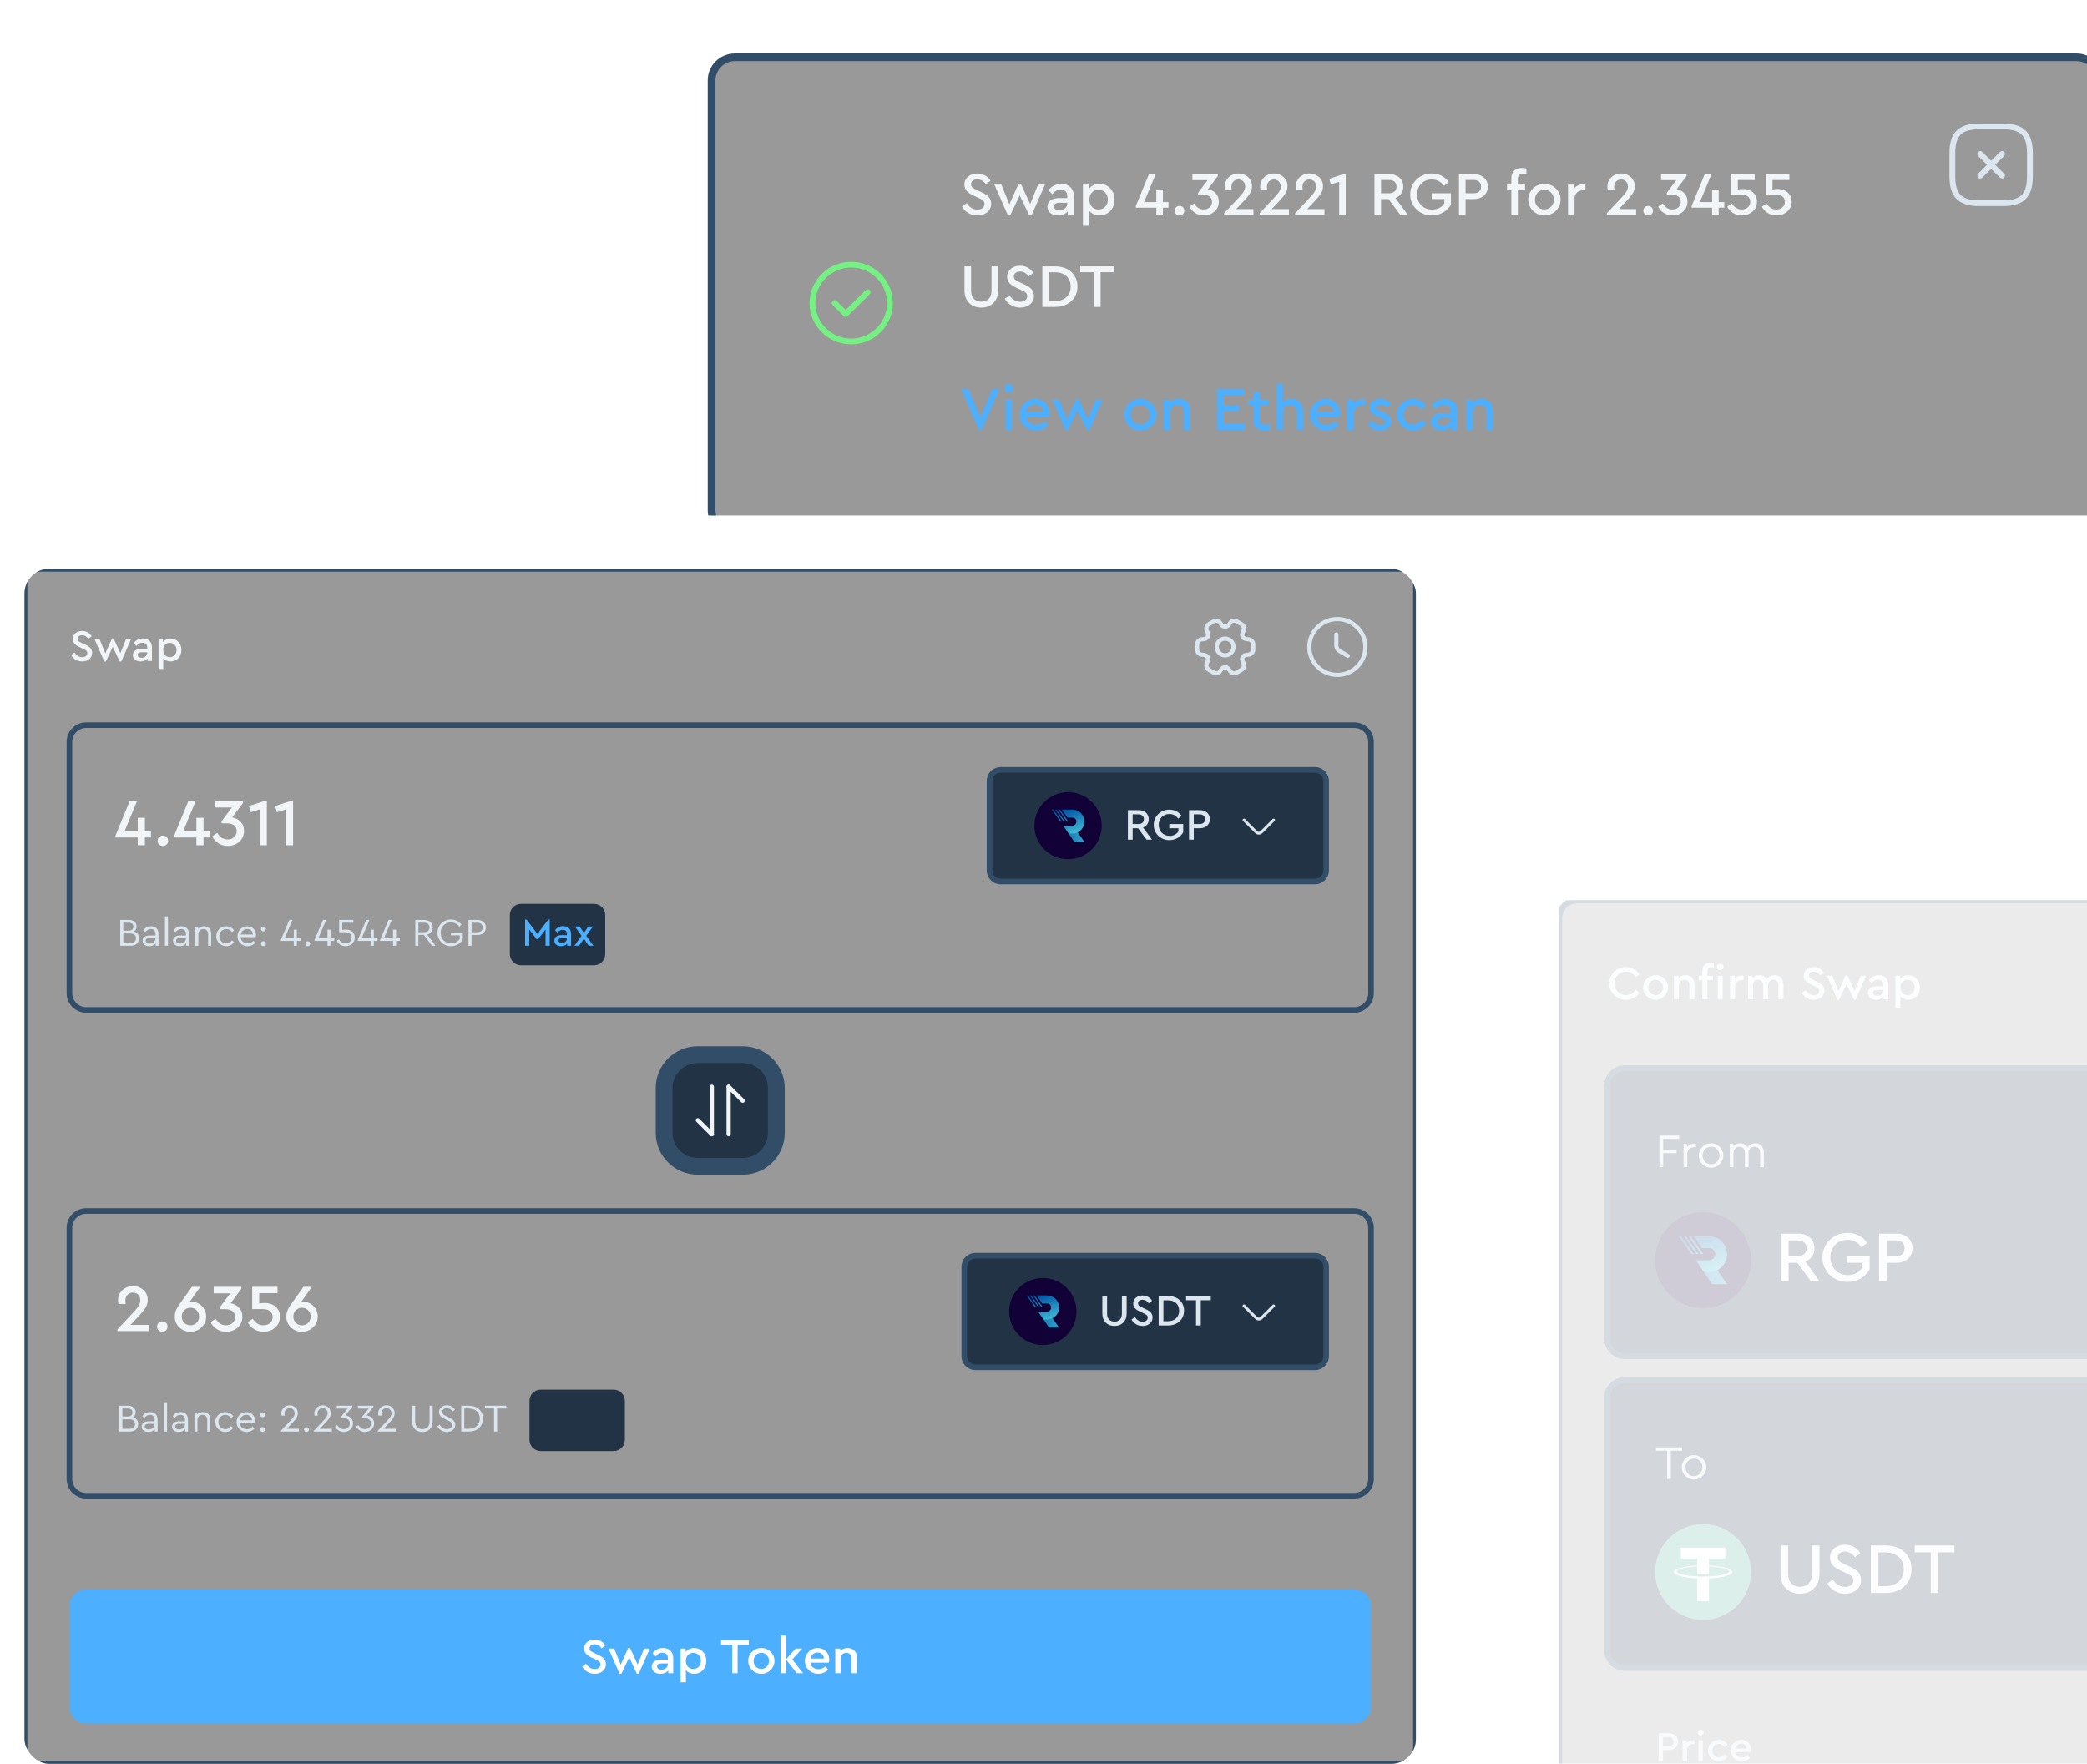 <svg width="510" height="431" viewBox="0 0 510 431" fill="none" xmlns="http://www.w3.org/2000/svg">
<g clip-path="url(#clip0_906_14472)">
<g opacity="0.2" clip-path="url(#clip1_906_14472)">
<path d="M381 224.397C381 221.968 382.968 220 385.397 220H716.603C719.032 220 721 221.968 721 224.397V696.293C721 698.721 719.032 700.69 716.603 700.69H385.397C382.968 700.69 381 698.721 381 696.293V224.397Z" fill="#999999"/>
<path d="M393.228 240.312C393.181 242.528 395.093 244.345 397.297 244.31C398.739 244.31 399.958 243.618 400.615 242.528L399.677 241.836C399.126 242.692 398.328 243.173 397.308 243.173C395.726 243.173 394.518 241.953 394.518 240.312C394.518 238.671 395.726 237.451 397.308 237.451C398.328 237.451 399.126 237.932 399.677 238.788L400.615 238.096C399.946 237.006 398.715 236.314 397.297 236.314C395.093 236.279 393.181 238.096 393.228 240.312ZM401.541 241.297C401.506 242.926 402.925 244.345 404.578 244.31C406.254 244.345 407.673 242.926 407.638 241.297C407.673 239.667 406.254 238.26 404.578 238.295C402.925 238.272 401.506 239.644 401.541 241.297ZM406.372 241.308C406.372 242.352 405.598 243.173 404.578 243.173C403.569 243.173 402.796 242.375 402.796 241.308C402.796 240.242 403.569 239.421 404.589 239.421C405.586 239.421 406.372 240.242 406.372 241.308ZM414.079 240.582C414.079 239.21 413.27 238.295 411.921 238.295C411.206 238.295 410.632 238.53 410.198 238.987V238.424H409.049V244.181H410.28V240.746C410.28 239.96 410.831 239.409 411.593 239.409C412.343 239.409 412.848 239.948 412.848 240.746V244.181H414.079V240.582ZM417.235 237.369C417.235 236.631 417.61 236.373 418.36 236.373C418.501 236.373 418.665 236.384 418.853 236.408V235.364C418.63 235.294 418.372 235.259 418.055 235.259C416.789 235.259 416.004 235.915 416.004 237.264V238.424H415.183V239.491H416.004V244.181H417.235V239.491H418.595V238.424H417.235V237.369ZM419.744 244.181H420.975V238.424H419.744V244.181ZM419.521 236.279C419.521 236.736 419.896 237.088 420.365 237.088C420.822 237.088 421.197 236.736 421.197 236.279C421.197 235.822 420.822 235.458 420.365 235.458C419.896 235.458 419.521 235.822 419.521 236.279ZM426.06 238.424C425.919 238.389 425.767 238.366 425.591 238.366C424.934 238.366 424.325 238.659 423.914 239.175V238.424H422.765V244.181H423.996V241.109C423.996 240.089 424.712 239.515 425.685 239.515H426.06V238.424ZM435.803 240.582C435.803 239.21 434.994 238.295 433.669 238.295C432.86 238.295 432.145 238.647 431.723 239.198C431.383 238.635 430.773 238.295 429.976 238.295C429.284 238.295 428.721 238.542 428.311 238.964V238.424H427.162V244.181H428.393V240.757C428.393 239.96 428.909 239.421 429.659 239.421C430.398 239.421 430.867 239.96 430.867 240.757V244.181H432.098V240.699C432.098 239.96 432.614 239.421 433.364 239.421C434.103 239.421 434.56 239.948 434.56 240.757V244.181H435.803V240.582ZM440.329 242.633C440.927 243.677 441.982 244.31 443.248 244.31C444.737 244.31 445.839 243.419 445.839 242.071C445.839 241.051 445.241 240.441 443.987 239.866L443.119 239.468C442.357 239.081 442.088 238.975 442.041 238.366C442.041 237.756 442.557 237.428 443.213 237.428C443.87 237.428 444.433 237.756 444.843 238.366L445.71 237.697C445.23 236.865 444.304 236.314 443.213 236.314C441.877 236.314 440.775 237.146 440.775 238.413C440.775 239.444 441.455 240.042 442.58 240.558L443.436 240.957C444.245 241.332 444.573 241.566 444.573 242.117C444.573 242.774 444.034 243.196 443.237 243.196C442.346 243.196 441.724 242.715 441.208 241.965L440.329 242.633ZM454.704 238.424L453.215 242.141L451.444 238.295H451.022L449.275 242.188L447.763 238.424H446.45L449.006 244.31H449.428L451.233 240.476L453.039 244.31H453.461L456.017 238.424H454.704ZM461.468 240.699C461.468 239.151 460.53 238.295 459.111 238.295C458.115 238.295 457.259 238.694 456.685 239.526L457.4 240.253C457.88 239.679 458.349 239.397 458.994 239.397C459.78 239.397 460.225 239.831 460.225 240.628V241.004H458.596C457.294 241.004 456.474 241.648 456.474 242.645C456.474 243.642 457.271 244.31 458.478 244.31C459.264 244.31 459.897 244.04 460.319 243.536V244.181H461.468V240.699ZM460.225 242C460.225 242.786 459.569 243.36 458.736 243.36C458.138 243.36 457.728 243.079 457.728 242.598C457.728 242.129 458.091 241.895 458.748 241.895H460.225V242ZM469.161 241.297C469.161 239.597 467.965 238.295 466.336 238.295C465.492 238.295 464.753 238.635 464.331 239.233V238.424H463.182V246.291H464.413V243.477C464.87 244.005 465.55 244.31 466.336 244.31C467.965 244.31 469.161 243.02 469.161 241.297ZM467.895 241.308C467.895 242.411 467.121 243.184 466.136 243.184C465.234 243.184 464.401 242.563 464.401 241.297C464.401 240.042 465.234 239.421 466.136 239.421C467.133 239.421 467.895 240.206 467.895 241.308Z" fill="#F1F5F8"/>
<path d="M392.724 265.431C392.724 263.003 394.693 261.034 397.121 261.034H704.879C707.308 261.034 709.276 263.003 709.276 265.431V326.982C709.276 329.411 707.308 331.379 704.879 331.379H397.121C394.693 331.379 392.724 329.411 392.724 326.982V265.431Z" fill="#213345"/>
<path d="M405.515 285.215H406.43V281.792H409.689V280.96H406.43V278.298H410.357V277.478H405.515V285.215ZM414.446 279.506C414.294 279.471 414.153 279.459 414.024 279.459C413.333 279.459 412.664 279.764 412.254 280.315V279.506H411.41V285.215H412.313V281.98C412.313 280.924 413.145 280.303 414.106 280.303H414.446V279.506ZM415.133 282.355C415.109 283.961 416.481 285.368 418.111 285.333C419.74 285.368 421.147 283.961 421.112 282.355C421.147 280.725 419.752 279.353 418.122 279.377C416.493 279.342 415.098 280.725 415.133 282.355ZM420.186 282.367C420.186 283.562 419.271 284.5 418.111 284.5C416.95 284.5 416.059 283.562 416.059 282.367C416.059 281.135 416.95 280.209 418.122 280.209C419.283 280.209 420.186 281.135 420.186 282.367ZM431.035 281.628C431.035 280.268 430.273 279.377 428.96 279.377C428.116 279.377 427.424 279.764 427.002 280.362C426.673 279.74 426.076 279.377 425.243 279.377C424.54 279.377 423.953 279.635 423.543 280.104V279.506H422.699V285.215H423.602V281.745C423.602 280.842 424.2 280.209 425.056 280.209C425.888 280.209 426.416 280.819 426.416 281.745V285.215H427.318V281.663C427.318 280.854 427.928 280.209 428.784 280.209C429.628 280.209 430.132 280.819 430.132 281.745V285.215H431.035V281.628Z" fill="#DCE6EF"/>
<path d="M444.644 313.061L441.162 308.277C442.552 307.732 443.396 306.536 443.396 305.006C443.396 302.914 441.796 301.454 439.457 301.454H435.218V313.061H437.082V308.576H439.21L442.517 313.061H444.644ZM437.082 303.107H439.421C440.705 303.107 441.479 303.881 441.479 305.024C441.479 306.149 440.705 306.923 439.421 306.923H437.082V303.107ZM445.352 307.257C445.299 310.581 448.078 313.307 451.472 313.254C453.811 313.254 455.851 312.041 456.888 310.194V306.923H451.454V308.576H455.024V309.825C454.303 310.933 453.09 311.584 451.56 311.584C449.062 311.584 447.286 309.719 447.286 307.24C447.286 304.795 449.01 302.966 451.454 302.966C452.896 302.966 454.057 303.582 454.918 304.795L456.273 303.687C455.165 302.14 453.494 301.261 451.472 301.261C448.113 301.208 445.281 303.934 445.352 307.257ZM459.176 313.061H461.04V308.576H463.414C465.753 308.576 467.353 307.082 467.353 305.006C467.353 302.914 465.753 301.454 463.414 301.454H459.176V313.061ZM461.04 306.923V303.107H463.379C464.698 303.107 465.437 303.881 465.437 305.024C465.437 306.167 464.698 306.923 463.379 306.923H461.04Z" fill="#F1F5F8"/>
<path d="M404.448 307.931C404.448 301.456 409.697 296.207 416.172 296.207C422.647 296.207 427.897 301.456 427.897 307.931C427.897 314.407 422.647 319.655 416.172 319.655C409.697 319.655 404.448 314.407 404.448 307.931Z" fill="#120136"/>
<path d="M422.035 313.794H418.38L415.945 310.162L419.516 310.232L422.035 313.794Z" fill="url(#paint0_linear_906_14472)"/>
<path d="M422.034 306.453C422.034 307.661 421.546 308.759 420.757 309.551C419.968 310.343 418.878 310.833 417.67 310.833H416.41L414.397 307.947H417.644C418.052 307.947 418.423 307.779 418.69 307.51C418.958 307.242 419.125 306.869 419.125 306.459C419.125 305.641 418.463 304.973 417.644 304.973H415.888L413.935 302.184L413.855 302.069H417.67C420.082 302.073 422.034 304.033 422.034 306.453Z" fill="url(#paint1_linear_906_14472)"/>
<path d="M416.212 306.44H415.697L412.651 302.076L413.173 302.08L416.212 306.44Z" fill="url(#paint2_linear_906_14472)"/>
<path d="M413.872 306.439H413.357L410.31 302.075L410.832 302.079L413.872 306.439Z" fill="url(#paint3_linear_906_14472)"/>
<path d="M415.042 306.44H414.527L411.481 302.076L412.002 302.08L415.042 306.44Z" fill="url(#paint4_linear_906_14472)"/>
<path d="M397.121 261.767H704.879V260.302H397.121V261.767ZM708.543 265.431V326.983H710.009V265.431H708.543ZM704.879 330.647H397.121V332.112H704.879V330.647ZM393.457 326.983V265.431H391.991V326.983H393.457ZM397.121 330.647C395.097 330.647 393.457 329.006 393.457 326.983H391.991C391.991 329.816 394.288 332.112 397.121 332.112V330.647ZM708.543 326.983C708.543 329.006 706.903 330.647 704.879 330.647V332.112C707.712 332.112 710.009 329.816 710.009 326.983H708.543ZM704.879 261.767C706.903 261.767 708.543 263.408 708.543 265.431H710.009C710.009 262.598 707.712 260.302 704.879 260.302V261.767ZM397.121 260.302C394.288 260.302 391.991 262.598 391.991 265.431H393.457C393.457 263.408 395.097 261.767 397.121 261.767V260.302Z" fill="#324D68"/>
<path d="M392.724 341.638C392.724 339.209 394.693 337.241 397.121 337.241H704.879C707.308 337.241 709.276 339.209 709.276 341.638V403.189C709.276 405.618 707.308 407.586 704.879 407.586H397.121C394.693 407.586 392.724 405.618 392.724 403.189V341.638Z" fill="#213345"/>
<path d="M407.391 361.423H408.306V354.505H411.037V353.685H404.671V354.505H407.391V361.423ZM410.965 358.562C410.942 360.168 412.314 361.575 413.943 361.54C415.573 361.575 416.98 360.168 416.945 358.562C416.98 356.932 415.585 355.56 413.955 355.584C412.325 355.549 410.93 356.932 410.965 358.562ZM416.018 358.574C416.018 359.769 415.104 360.707 413.943 360.707C412.783 360.707 411.892 359.769 411.892 358.574C411.892 357.343 412.783 356.416 413.955 356.416C415.116 356.416 416.018 357.343 416.018 358.574Z" fill="#DCE6EF"/>
<path d="M435.095 384.572C435.095 387.632 437.1 389.461 439.879 389.461C442.605 389.461 444.627 387.632 444.627 384.572V377.66H442.763V384.695C442.763 386.664 441.567 387.755 439.879 387.755C438.173 387.755 436.959 386.664 436.959 384.695V377.66H435.095V384.572ZM446.517 386.946C447.414 388.511 448.996 389.461 450.896 389.461C453.129 389.461 454.782 388.124 454.782 386.102C454.782 384.572 453.885 383.657 452.004 382.795L450.702 382.197C449.559 381.617 449.155 381.459 449.084 380.544C449.084 379.63 449.858 379.137 450.843 379.137C451.828 379.137 452.672 379.63 453.287 380.544L454.589 379.542C453.868 378.293 452.478 377.467 450.843 377.467C448.838 377.467 447.185 378.715 447.185 380.615C447.185 382.162 448.205 383.059 449.893 383.833L451.177 384.431C452.39 384.994 452.883 385.345 452.883 386.172C452.883 387.157 452.074 387.79 450.878 387.79C449.541 387.79 448.609 387.069 447.836 385.943L446.517 386.946ZM457.167 389.267H460.807C464.588 389.267 467.12 386.823 467.12 383.446C467.12 380.017 464.606 377.66 460.807 377.66H457.167V389.267ZM459.031 387.596V379.349H460.789C463.498 379.349 465.204 380.984 465.204 383.446C465.204 385.873 463.48 387.596 460.789 387.596H459.031ZM471.812 389.267H473.676V379.331H477.597V377.66H467.907V379.331H471.812V389.267Z" fill="#F1F5F8"/>
<path d="M416.172 372.414C422.647 372.414 427.897 377.664 427.897 384.138C427.897 390.613 422.647 395.862 416.172 395.862C409.698 395.862 404.448 390.614 404.448 384.138C404.448 377.662 409.697 372.414 416.172 372.414Z" fill="#53AE94"/>
<path d="M417.619 382.576V380.832H421.608V378.174H410.747V380.832H414.736V382.574C411.495 382.723 409.057 383.365 409.057 384.134C409.057 384.903 411.496 385.545 414.736 385.695V391.281H417.62V385.695C420.856 385.545 423.289 384.903 423.289 384.136C423.289 383.367 420.856 382.726 417.62 382.576L417.619 382.576ZM417.62 385.222V385.22C417.539 385.225 417.121 385.25 416.19 385.25C415.446 385.25 414.922 385.229 414.738 385.219V385.222C411.874 385.095 409.736 384.596 409.736 383.999C409.736 383.403 411.874 382.905 414.738 382.778V384.725C414.925 384.738 415.462 384.769 416.202 384.769C417.092 384.769 417.539 384.733 417.621 384.725V382.778C420.479 382.905 422.612 383.404 422.612 383.999C422.612 384.594 420.478 385.093 417.621 385.22" fill="white"/>
<path d="M397.121 337.974H704.879V336.509H397.121V337.974ZM708.543 341.638V403.19H710.009V341.638H708.543ZM704.879 406.854H397.121V408.319H704.879V406.854ZM393.457 403.19V341.638H391.991V403.19H393.457ZM397.121 406.854C395.097 406.854 393.457 405.213 393.457 403.19H391.991C391.991 406.023 394.288 408.319 397.121 408.319V406.854ZM708.543 403.19C708.543 405.213 706.903 406.854 704.879 406.854V408.319C707.712 408.319 710.009 406.023 710.009 403.19H708.543ZM704.879 337.974C706.903 337.974 708.543 339.615 708.543 341.638H710.009C710.009 338.805 707.712 336.509 704.879 336.509V337.974ZM397.121 336.509C394.288 336.509 391.991 338.805 391.991 341.638H393.457C393.457 339.615 395.097 337.974 397.121 337.974V336.509Z" fill="#324D68"/>
<path d="M405.3 430.301H406.387V427.685H407.772C409.137 427.685 410.07 426.813 410.07 425.603C410.07 424.382 409.137 423.531 407.772 423.531H405.3V430.301ZM406.387 426.721V424.495H407.752C408.521 424.495 408.952 424.946 408.952 425.613C408.952 426.28 408.521 426.721 407.752 426.721H406.387ZM414.081 425.264C413.958 425.234 413.825 425.213 413.671 425.213C413.097 425.213 412.563 425.47 412.204 425.921V425.264H411.199V430.301H412.276V427.614C412.276 426.721 412.902 426.218 413.753 426.218H414.081V425.264ZM415.046 430.301H416.123V425.264H415.046V430.301ZM414.851 423.387C414.851 423.787 415.179 424.095 415.589 424.095C415.99 424.095 416.318 423.787 416.318 423.387C416.318 422.987 415.99 422.669 415.589 422.669C415.179 422.669 414.851 422.987 414.851 423.387ZM417.363 427.778C417.363 429.245 418.542 430.414 420.03 430.414C420.943 430.414 421.702 429.973 422.153 429.245L421.394 428.66C421.025 429.163 420.573 429.419 420.04 429.419C419.137 429.419 418.46 428.701 418.46 427.778C418.46 426.865 419.137 426.147 420.04 426.147C420.584 426.147 421.035 426.403 421.394 426.916L422.153 426.321C421.712 425.593 420.963 425.152 420.03 425.152C418.583 425.131 417.332 426.331 417.363 427.778ZM427.775 428.137C427.826 427.901 427.857 427.675 427.857 427.46C427.857 426.147 426.862 425.152 425.528 425.152C424.102 425.121 422.892 426.342 422.923 427.788C422.923 429.276 424.092 430.414 425.631 430.414C426.4 430.414 427.067 430.147 427.642 429.604L427.129 428.865C426.677 429.265 426.185 429.46 425.662 429.46C424.8 429.46 424.154 428.957 424.02 428.137H427.775ZM424.041 427.296C424.205 426.547 424.779 426.065 425.487 426.065C426.195 426.065 426.77 426.526 426.78 427.296H424.041Z" fill="#DCE6EF"/>
<path d="M385.397 220.733H716.604V219.268H385.397V220.733ZM720.267 224.397V696.293H721.733V224.397H720.267ZM716.604 699.957H385.397V701.423H716.604V699.957ZM381.733 696.293V224.397H380.267V696.293H381.733ZM385.397 699.957C383.373 699.957 381.733 698.317 381.733 696.293H380.267C380.267 699.126 382.564 701.423 385.397 701.423V699.957ZM720.267 696.293C720.267 698.317 718.627 699.957 716.604 699.957V701.423C719.436 701.423 721.733 699.126 721.733 696.293H720.267ZM716.604 220.733C718.627 220.733 720.267 222.373 720.267 224.397H721.733C721.733 221.564 719.436 219.268 716.604 219.268V220.733ZM385.397 219.268C382.564 219.268 380.267 221.564 380.267 224.397H381.733C381.733 222.373 383.373 220.733 385.397 220.733V219.268Z" fill="#324D68"/>
</g>
<g clip-path="url(#clip2_906_14472)">
<path d="M6 143.093C6 140.833 7.841 139 10.113 139H341.887C344.159 139 346 140.833 346 143.093V426.907C346 429.167 344.159 431 341.887 431H10.113C7.841 431 6 429.167 6 426.907V143.093Z" fill="#999999"/>
<path d="M326.806 165.437C322.742 165.437 319.438 162.148 319.438 158.103C319.438 154.057 322.742 150.769 326.806 150.769C330.871 150.769 334.175 154.057 334.175 158.103C334.175 162.148 330.871 165.437 326.806 165.437ZM326.806 151.792C323.31 151.792 320.466 154.623 320.466 158.103C320.466 161.582 323.31 164.413 326.806 164.413C330.302 164.413 333.147 161.582 333.147 158.103C333.147 154.623 330.302 151.792 326.806 151.792Z" fill="#DCE6EF"/>
<path d="M329.35 160.784C329.261 160.784 329.171 160.764 329.089 160.709L326.964 159.447C326.436 159.133 326.046 158.444 326.046 157.837V155.04C326.046 154.76 326.279 154.528 326.56 154.528C326.841 154.528 327.074 154.76 327.074 155.04V157.837C327.074 158.083 327.28 158.444 327.492 158.567L329.617 159.829C329.864 159.973 329.939 160.286 329.795 160.532C329.692 160.696 329.521 160.784 329.35 160.784Z" fill="#DCE6EF"/>
<path d="M299.387 160.661C297.968 160.661 296.817 159.515 296.817 158.102C296.817 156.69 297.968 155.544 299.387 155.544C300.806 155.544 301.958 156.69 301.958 158.102C301.958 159.515 300.806 160.661 299.387 160.661ZM299.387 156.567C298.537 156.567 297.845 157.256 297.845 158.102C297.845 158.948 298.537 159.637 299.387 159.637C300.237 159.637 300.93 158.948 300.93 158.102C300.93 157.256 300.237 156.567 299.387 156.567Z" fill="#DCE6EF"/>
<path d="M301.588 165.055C301.444 165.055 301.3 165.034 301.156 165C300.731 164.884 300.374 164.618 300.148 164.243L300.066 164.107C299.661 163.411 299.106 163.411 298.702 164.107L298.626 164.236C298.4 164.618 298.044 164.891 297.619 165C297.187 165.116 296.741 165.055 296.364 164.83L295.185 164.154C294.767 163.916 294.465 163.527 294.335 163.056C294.212 162.585 294.274 162.101 294.513 161.685C294.712 161.337 294.767 161.023 294.651 160.825C294.534 160.627 294.239 160.511 293.835 160.511C292.834 160.511 292.018 159.699 292.018 158.703V157.503C292.018 156.506 292.834 155.695 293.835 155.695C294.239 155.695 294.534 155.579 294.651 155.381C294.767 155.183 294.719 154.869 294.513 154.521C294.274 154.105 294.212 153.614 294.335 153.15C294.459 152.679 294.76 152.29 295.185 152.051L296.371 151.376C297.146 150.919 298.167 151.185 298.633 151.97L298.715 152.106C299.12 152.802 299.675 152.802 300.08 152.106L300.155 151.976C300.621 151.185 301.643 150.919 302.424 151.383L303.603 152.058C304.021 152.297 304.323 152.686 304.453 153.157C304.576 153.627 304.515 154.112 304.275 154.528C304.076 154.876 304.021 155.19 304.138 155.388C304.254 155.585 304.549 155.701 304.953 155.701C305.954 155.701 306.77 156.513 306.77 157.509V158.71C306.77 159.706 305.954 160.518 304.953 160.518C304.549 160.518 304.254 160.634 304.138 160.832C304.021 161.03 304.069 161.344 304.275 161.691C304.515 162.108 304.583 162.599 304.453 163.063C304.33 163.534 304.028 163.922 303.603 164.161L302.417 164.837C302.157 164.98 301.876 165.055 301.588 165.055ZM299.387 162.531C299.997 162.531 300.566 162.913 300.957 163.588L301.032 163.718C301.115 163.861 301.252 163.963 301.416 164.004C301.581 164.045 301.745 164.025 301.882 163.943L303.068 163.261C303.247 163.158 303.384 162.988 303.438 162.783C303.493 162.578 303.466 162.367 303.363 162.19C302.972 161.521 302.924 160.832 303.226 160.307C303.528 159.781 304.151 159.481 304.933 159.481C305.372 159.481 305.721 159.133 305.721 158.696V157.496C305.721 157.066 305.372 156.711 304.933 156.711C304.151 156.711 303.528 156.411 303.226 155.886C302.924 155.36 302.972 154.671 303.363 154.003C303.466 153.825 303.493 153.614 303.438 153.409C303.384 153.204 303.253 153.041 303.075 152.931L301.889 152.256C301.595 152.079 301.204 152.181 301.026 152.481L300.95 152.611C300.559 153.286 299.99 153.668 299.38 153.668C298.77 153.668 298.201 153.286 297.811 152.611L297.735 152.474C297.564 152.188 297.18 152.086 296.885 152.256L295.699 152.938C295.521 153.041 295.384 153.211 295.329 153.416C295.274 153.621 295.302 153.832 295.405 154.009C295.795 154.678 295.843 155.367 295.542 155.892C295.24 156.418 294.616 156.718 293.835 156.718C293.396 156.718 293.047 157.066 293.047 157.503V158.703C293.047 159.133 293.396 159.488 293.835 159.488C294.616 159.488 295.24 159.788 295.542 160.313C295.843 160.839 295.795 161.528 295.405 162.196C295.302 162.374 295.274 162.585 295.329 162.79C295.384 162.995 295.514 163.158 295.692 163.267L296.878 163.943C297.022 164.032 297.194 164.052 297.351 164.011C297.516 163.97 297.653 163.861 297.742 163.718L297.818 163.588C298.208 162.92 298.777 162.531 299.387 162.531Z" fill="#DCE6EF"/>
<path d="M17.363 160.073C17.922 161.045 18.909 161.634 20.093 161.634C21.486 161.634 22.517 160.804 22.517 159.549C22.517 158.599 21.958 158.032 20.785 157.497L19.973 157.126C19.26 156.766 19.008 156.667 18.964 156.1C18.964 155.532 19.446 155.226 20.061 155.226C20.675 155.226 21.201 155.532 21.585 156.1L22.397 155.478C21.947 154.703 21.081 154.189 20.061 154.189C18.81 154.189 17.779 154.964 17.779 156.143C17.779 157.104 18.416 157.661 19.468 158.141L20.269 158.512C21.026 158.861 21.333 159.08 21.333 159.593C21.333 160.204 20.828 160.597 20.082 160.597C19.249 160.597 18.668 160.15 18.185 159.451L17.363 160.073ZM30.81 156.154L29.417 159.615L27.761 156.034H27.366L25.732 159.658L24.317 156.154H23.088L25.479 161.634H25.874L27.563 158.065L29.252 161.634H29.647L32.038 156.154H30.81ZM37.138 158.272C37.138 156.831 36.261 156.034 34.933 156.034C34.001 156.034 33.2 156.405 32.663 157.18L33.332 157.857C33.782 157.322 34.221 157.06 34.824 157.06C35.559 157.06 35.975 157.464 35.975 158.207V158.556H34.451C33.233 158.556 32.466 159.156 32.466 160.084C32.466 161.012 33.212 161.634 34.341 161.634C35.076 161.634 35.668 161.383 36.063 160.914V161.514H37.138V158.272ZM35.975 159.484C35.975 160.215 35.361 160.75 34.583 160.75C34.023 160.75 33.639 160.488 33.639 160.04C33.639 159.604 33.979 159.385 34.593 159.385H35.975V159.484ZM44.334 158.829C44.334 157.246 43.215 156.034 41.691 156.034C40.901 156.034 40.21 156.351 39.816 156.908V156.154H38.741V163.479H39.892V160.859C40.32 161.35 40.956 161.634 41.691 161.634C43.215 161.634 44.334 160.433 44.334 158.829ZM43.15 158.84C43.15 159.866 42.426 160.586 41.505 160.586C40.66 160.586 39.881 160.008 39.881 158.829C39.881 157.661 40.66 157.082 41.505 157.082C42.437 157.082 43.15 157.814 43.15 158.84Z" fill="#F1F5F8"/>
<path d="M16.968 181.3C16.968 179.039 18.809 177.206 21.081 177.206H330.919C333.191 177.206 335.032 179.039 335.032 181.3V242.701C335.032 244.962 333.191 246.795 330.919 246.795H21.081C18.809 246.795 16.968 244.962 16.968 242.701V181.3Z" fill="#999999"/>
<path d="M241.806 190.85C241.806 189.343 243.034 188.121 244.548 188.121H321.323C322.837 188.121 324.064 189.343 324.064 190.85V212.682C324.064 214.189 322.837 215.411 321.323 215.411H244.548C243.034 215.411 241.806 214.189 241.806 212.682V190.85Z" fill="#213345"/>
<path d="M261 209.953C265.543 209.953 269.226 206.288 269.226 201.766C269.226 197.245 265.543 193.579 261 193.579C256.457 193.579 252.774 197.245 252.774 201.766C252.774 206.288 256.457 209.953 261 209.953Z" fill="#120136"/>
<path d="M264.99 205.708H262.514L260.865 203.269L263.285 203.316L264.99 205.708Z" fill="url(#paint5_linear_906_14472)"/>
<path d="M264.99 200.778C264.99 201.59 264.659 202.327 264.125 202.859C263.591 203.391 262.852 203.72 262.034 203.72H261.18L259.817 201.781H262.016C262.292 201.781 262.544 201.668 262.725 201.488C262.906 201.308 263.02 201.058 263.02 200.783C263.02 200.232 262.571 199.784 262.016 199.784H260.827L259.504 197.911L259.45 197.834H262.034C263.667 197.836 264.99 199.153 264.99 200.778Z" fill="url(#paint6_linear_906_14472)"/>
<path d="M261.047 200.769H260.698L258.635 197.839L258.988 197.841L261.047 200.769Z" fill="url(#paint7_linear_906_14472)"/>
<path d="M259.461 200.769H259.112L257.049 197.839L257.403 197.841L259.461 200.769Z" fill="url(#paint8_linear_906_14472)"/>
<path d="M260.253 200.769H259.905L257.842 197.839L258.195 197.841L260.253 200.769Z" fill="url(#paint9_linear_906_14472)"/>
<path d="M281.499 205.178L279.327 202.208C280.194 201.87 280.72 201.128 280.72 200.178C280.72 198.879 279.722 197.973 278.263 197.973H275.62V205.178H276.783V202.394H278.11L280.172 205.178H281.499ZM276.783 198.999H278.241C279.042 198.999 279.525 199.479 279.525 200.189C279.525 200.888 279.042 201.368 278.241 201.368H276.783V198.999ZM281.94 201.575C281.907 203.638 283.64 205.33 285.756 205.298C287.215 205.298 288.487 204.544 289.134 203.398V201.368H285.745V202.394H287.972V203.169C287.522 203.857 286.765 204.261 285.811 204.261C284.254 204.261 283.146 203.104 283.146 201.564C283.146 200.047 284.221 198.912 285.745 198.912C286.645 198.912 287.369 199.294 287.906 200.047L288.751 199.359C288.06 198.399 287.018 197.853 285.756 197.853C283.661 197.82 281.896 199.512 281.94 201.575ZM290.562 205.178H291.724V202.394H293.205C294.663 202.394 295.662 201.466 295.662 200.178C295.662 198.879 294.663 197.973 293.205 197.973H290.562V205.178ZM291.724 201.368V198.999H293.183C294.005 198.999 294.466 199.479 294.466 200.189C294.466 200.899 294.005 201.368 293.183 201.368H291.724Z" fill="#DCE6EF"/>
<path d="M307.613 203.949C307.293 203.949 306.973 203.827 306.73 203.586L303.751 200.62C303.618 200.488 303.618 200.27 303.751 200.138C303.884 200.006 304.103 200.006 304.235 200.138L307.215 203.103C307.434 203.322 307.791 203.322 308.01 203.103L310.99 200.138C311.122 200.006 311.342 200.006 311.474 200.138C311.607 200.27 311.607 200.488 311.474 200.62L308.495 203.586C308.252 203.827 307.933 203.949 307.613 203.949Z" fill="#DCE6EF"/>
<path d="M244.548 188.804H321.322V187.439H244.548V188.804ZM323.379 190.851V212.682H324.75V190.851H323.379ZM321.322 214.729H244.548V216.094H321.322V214.729ZM242.492 212.682V190.851H241.121V212.682H242.492ZM244.548 214.729C243.412 214.729 242.492 213.813 242.492 212.682H241.121C241.121 214.566 242.656 216.094 244.548 216.094V214.729ZM323.379 212.682C323.379 213.813 322.458 214.729 321.322 214.729V216.094C323.215 216.094 324.75 214.566 324.75 212.682H323.379ZM321.322 188.804C322.458 188.804 323.379 189.72 323.379 190.851H324.75C324.75 188.967 323.215 187.439 321.322 187.439V188.804ZM244.548 187.439C242.656 187.439 241.121 188.967 241.121 190.851H242.492C242.492 189.72 243.412 188.804 244.548 188.804V187.439Z" fill="#324D68"/>
<path d="M36.885 203.169H35.404V199.845H33.661V203.169H30.42L33.496 195.735H31.703L28.232 204.184V204.659H33.661V206.542H35.404V204.659H36.885V203.169ZM38.515 205.461C38.515 206.182 39.09 206.722 39.814 206.722C40.538 206.722 41.081 206.182 41.081 205.461C41.081 204.725 40.538 204.184 39.814 204.184C39.09 204.184 38.515 204.741 38.515 205.461ZM51.216 203.169H49.735V199.845H47.992V203.169H44.751L47.827 195.735H46.034L42.562 204.184V204.659H47.992V206.542H49.735V204.659H51.216V203.169ZM59.631 203.071C59.631 202.138 59.352 201.384 58.792 200.811C58.233 200.238 57.559 199.878 56.752 199.747L59.385 196.21V195.735H52.623V197.324H56.67L54.137 200.713V201.188H55.337C56.933 201.188 57.838 201.859 57.838 203.087C57.838 204.315 56.917 205.134 55.617 205.134C54.498 205.134 53.725 204.528 53.067 203.529L51.85 204.381C52.574 205.773 53.906 206.722 55.667 206.722C57.805 206.722 59.631 205.265 59.631 203.071ZM64.599 195.735L60.832 196.963L61.26 198.486L63.464 197.782V206.542H65.208V195.735H64.599ZM71.01 195.735L67.242 196.963L67.67 198.486L69.874 197.782V206.542H71.618V195.735H71.01Z" fill="#F1F5F8"/>
<path d="M33.996 229.288C33.996 228.476 33.536 227.865 32.759 227.636C33.142 227.34 33.363 226.92 33.363 226.394C33.363 225.926 33.2 225.544 32.874 225.248C32.547 224.952 32.106 224.799 31.559 224.799H29.381V231.103H31.991C33.229 231.103 33.996 230.339 33.996 229.288ZM31.482 225.468C32.212 225.468 32.595 225.84 32.595 226.442C32.595 227.044 32.202 227.426 31.482 227.426H30.129V225.468H31.482ZM33.229 229.269C33.229 229.966 32.749 230.434 31.914 230.434H30.129V228.104H31.914C32.749 228.104 33.229 228.572 33.229 229.269ZM38.739 228.238C38.739 227.015 38.02 226.346 36.916 226.346C36.139 226.346 35.438 226.681 35.016 227.368L35.505 227.77C35.889 227.273 36.302 227.025 36.868 227.025C37.569 227.025 38 227.435 38 228.199V228.601H36.523C35.515 228.601 34.843 229.107 34.843 229.9C34.843 230.702 35.515 231.208 36.474 231.208C37.156 231.208 37.703 230.96 38.048 230.501V231.103H38.739V228.238ZM38 229.317C38 230.033 37.338 230.597 36.571 230.597C36.023 230.597 35.601 230.329 35.601 229.861C35.601 229.432 35.956 229.202 36.609 229.202H38V229.317ZM40.307 231.103H41.046V223.939H40.307V231.103ZM46.171 228.238C46.171 227.015 45.452 226.346 44.348 226.346C43.571 226.346 42.87 226.681 42.448 227.368L42.937 227.77C43.321 227.273 43.734 227.025 44.3 227.025C45 227.025 45.432 227.435 45.432 228.199V228.601H43.954C42.947 228.601 42.275 229.107 42.275 229.9C42.275 230.702 42.947 231.208 43.906 231.208C44.588 231.208 45.135 230.96 45.48 230.501V231.103H46.171V228.238ZM45.432 229.317C45.432 230.033 44.77 230.597 44.002 230.597C43.455 230.597 43.033 230.329 43.033 229.861C43.033 229.432 43.388 229.202 44.041 229.202H45.432V229.317ZM51.606 228.18C51.606 227.082 50.953 226.346 49.869 226.346C49.284 226.346 48.775 226.566 48.429 226.948V226.451H47.739V231.103H48.477V228.266C48.477 227.54 48.986 227.025 49.706 227.025C50.426 227.025 50.867 227.531 50.867 228.266V231.103H51.606V228.18ZM52.838 228.772C52.838 230.119 53.932 231.208 55.285 231.208C56.101 231.208 56.783 230.816 57.205 230.196L56.677 229.785C56.303 230.282 55.842 230.53 55.295 230.53C54.326 230.53 53.596 229.747 53.596 228.772C53.596 227.808 54.326 227.025 55.295 227.025C55.842 227.025 56.312 227.273 56.687 227.779L57.215 227.359C56.792 226.738 56.101 226.346 55.285 226.346C53.952 226.327 52.81 227.445 52.838 228.772ZM62.493 229.002C62.531 228.811 62.55 228.629 62.55 228.448C62.55 227.216 61.629 226.346 60.42 226.346C59.086 226.346 58.03 227.435 58.03 228.782C58.03 230.148 59.115 231.208 60.506 231.208C61.245 231.208 61.888 230.902 62.378 230.396L61.946 229.9C61.524 230.32 61.044 230.53 60.516 230.53C59.595 230.53 58.885 229.919 58.798 229.002H62.493ZM58.827 228.352C58.99 227.55 59.623 227.015 60.401 227.015C61.178 227.015 61.783 227.521 61.792 228.352H58.827ZM63.772 227.005C63.772 227.349 64.041 227.607 64.377 227.607C64.713 227.607 64.981 227.349 64.981 227.005C64.981 226.662 64.713 226.404 64.377 226.404C64.041 226.404 63.772 226.662 63.772 227.005ZM63.772 230.606C63.772 230.95 64.041 231.208 64.377 231.208C64.713 231.208 64.981 230.95 64.981 230.606C64.981 230.262 64.713 230.005 64.377 230.005C64.041 230.005 63.772 230.262 63.772 230.606ZM73.46 229.279H72.539V227.177H71.791V229.279H69.564L71.464 224.799H70.697L68.614 229.718V229.928H71.791V231.103H72.539V229.928H73.46V229.279ZM74.596 230.606C74.596 230.95 74.865 231.208 75.201 231.208C75.537 231.208 75.806 230.95 75.806 230.606C75.806 230.262 75.537 230.005 75.201 230.005C74.865 230.005 74.596 230.262 74.596 230.606ZM81.689 229.279H80.768V227.177H80.019V229.279H77.793L79.693 224.799H78.925L76.843 229.718V229.928H80.019V231.103H80.768V229.928H81.689V229.279ZM86.707 229.107C86.707 227.808 85.709 227.158 84.538 227.158C84.231 227.158 83.933 227.187 83.636 227.235V225.468H86.352V224.799H82.887V227.808H84.317C85.354 227.808 85.93 228.285 85.93 229.116C85.93 229.957 85.306 230.52 84.452 230.52C83.693 230.52 83.185 230.129 82.791 229.527L82.273 229.909C82.705 230.673 83.454 231.208 84.461 231.208C85.651 231.208 86.707 230.377 86.707 229.107ZM92.269 229.279H91.348V227.177H90.6V229.279H88.373L90.273 224.799H89.506L87.423 229.718V229.928H90.6V231.103H91.348V229.928H92.269V229.279ZM97.715 229.279H96.794V227.177H96.045V229.279H93.819L95.719 224.799H94.951L92.869 229.718V229.928H96.045V231.103H96.794V229.928H97.715V229.279ZM106.43 231.103L104.405 228.371C105.24 228.133 105.739 227.473 105.739 226.623C105.739 225.563 104.942 224.799 103.714 224.799H101.487V231.103H102.236V228.457H103.589L105.556 231.103H106.43ZM102.236 225.468H103.685C104.491 225.468 104.961 225.945 104.961 226.633C104.961 227.33 104.501 227.789 103.685 227.789H102.236V225.468ZM106.904 227.951C106.875 229.756 108.382 231.237 110.196 231.208C110.819 231.208 111.386 231.065 111.894 230.769C112.412 230.473 112.816 230.071 113.094 229.575V227.894H110.186V228.562H112.345V229.412C111.913 230.1 111.155 230.539 110.234 230.539C108.775 230.568 107.652 229.384 107.681 227.941C107.652 226.518 108.756 225.353 110.196 225.382C111.04 225.382 111.722 225.764 112.211 226.423L112.777 225.983C112.192 225.172 111.27 224.694 110.196 224.694C108.382 224.665 106.875 226.146 106.904 227.951ZM114.477 231.103H115.226V228.467H116.704C117.932 228.467 118.729 227.703 118.729 226.623C118.729 225.563 117.932 224.799 116.704 224.799H114.477V231.103ZM115.226 227.798V225.468H116.684C117.491 225.468 117.951 225.945 117.951 226.633C117.951 227.33 117.491 227.798 116.684 227.798H115.226Z" fill="#DCE6EF"/>
<path d="M145.153 220.869H127.331C125.816 220.869 124.589 222.091 124.589 223.598V233.15C124.589 234.657 125.816 235.878 127.331 235.878H145.153C146.667 235.878 147.895 234.657 147.895 233.15V223.598C147.895 222.091 146.667 220.869 145.153 220.869Z" fill="#213345"/>
<path d="M133.984 224.693L131.326 228.218L128.667 224.693H128.312V231.102H129.33V227.139L131.153 229.517H131.498L133.312 227.148V231.102H134.329V224.693H133.984ZM139.551 228.266C139.551 227.005 138.783 226.308 137.622 226.308C136.806 226.308 136.106 226.632 135.635 227.31L136.221 227.903C136.614 227.435 136.998 227.205 137.526 227.205C138.169 227.205 138.533 227.559 138.533 228.208V228.514H137.2C136.134 228.514 135.463 229.039 135.463 229.851C135.463 230.663 136.115 231.207 137.104 231.207C137.747 231.207 138.265 230.988 138.61 230.577V231.102H139.551V228.266ZM138.533 229.326C138.533 229.966 137.996 230.434 137.315 230.434C136.825 230.434 136.489 230.205 136.489 229.813C136.489 229.431 136.787 229.24 137.324 229.24H138.533V229.326ZM145.013 231.102L143.256 228.676L144.888 226.413H143.736L142.69 227.96L141.635 226.413H140.483L142.105 228.667L140.358 231.102H141.51L142.681 229.383L143.861 231.102H145.013Z" fill="#4CAFFF"/>
<path d="M21.081 177.888H330.919V176.523H21.081V177.888ZM334.347 181.299V242.701H335.718V181.299H334.347ZM330.919 246.112H21.081V247.477H330.919V246.112ZM17.653 242.701V181.299H16.282V242.701H17.653ZM21.081 246.112C19.188 246.112 17.653 244.585 17.653 242.701H16.282C16.282 245.339 18.431 247.477 21.081 247.477V246.112ZM334.347 242.701C334.347 244.585 332.812 246.112 330.919 246.112V247.477C333.57 247.477 335.718 245.339 335.718 242.701H334.347ZM330.919 177.888C332.812 177.888 334.347 179.415 334.347 181.299H335.718C335.718 178.662 333.57 176.523 330.919 176.523V177.888ZM21.081 176.523C18.431 176.523 16.282 178.662 16.282 181.299H17.653C17.653 179.415 19.188 177.888 21.081 177.888V176.523Z" fill="#324D68"/>
<path d="M16.968 300.009C16.968 297.749 18.809 295.916 21.081 295.916H330.919C333.191 295.916 335.032 297.749 335.032 300.009V361.411C335.032 363.672 333.191 365.505 330.919 365.505H21.081C18.809 365.505 16.968 363.672 16.968 361.411V300.009Z" fill="#999999"/>
<path d="M235.637 309.561C235.637 308.054 236.865 306.832 238.379 306.832H321.323C322.837 306.832 324.065 308.054 324.065 309.561V331.393C324.065 332.9 322.837 334.122 321.323 334.122H238.379C236.865 334.122 235.637 332.9 235.637 331.393V309.561Z" fill="#213345"/>
<path d="M254.831 328.664C259.374 328.664 263.056 324.998 263.056 320.477C263.056 315.955 259.374 312.29 254.831 312.29C250.288 312.29 246.605 315.955 246.605 320.477C246.605 324.998 250.288 328.664 254.831 328.664Z" fill="#120136"/>
<path d="M258.821 324.418H256.345L254.696 321.979L257.115 322.026L258.821 324.418Z" fill="url(#paint10_linear_906_14472)"/>
<path d="M258.821 319.488C258.821 320.3 258.49 321.037 257.955 321.569C257.421 322.101 256.683 322.43 255.865 322.43H255.011L253.647 320.491H255.847C256.123 320.491 256.374 320.379 256.556 320.198C256.737 320.018 256.85 319.768 256.85 319.493C256.85 318.943 256.402 318.494 255.847 318.494H254.658L253.335 316.621L253.281 316.544H255.865C257.498 316.547 258.821 317.863 258.821 319.488Z" fill="url(#paint11_linear_906_14472)"/>
<path d="M254.877 319.479H254.528L252.465 316.549L252.819 316.551L254.877 319.479Z" fill="url(#paint12_linear_906_14472)"/>
<path d="M253.292 319.479H252.943L250.88 316.549L251.233 316.551L253.292 319.479Z" fill="url(#paint13_linear_906_14472)"/>
<path d="M254.084 319.479H253.736L251.673 316.549L252.026 316.551L254.084 319.479Z" fill="url(#paint14_linear_906_14472)"/>
<path d="M269.374 320.973C269.374 322.873 270.624 324.008 272.357 324.008C274.057 324.008 275.318 322.873 275.318 320.973V316.684H274.156V321.05C274.156 322.272 273.41 322.949 272.357 322.949C271.293 322.949 270.536 322.272 270.536 321.05V316.684H269.374V320.973ZM276.497 322.447C277.056 323.419 278.043 324.008 279.228 324.008C280.621 324.008 281.651 323.178 281.651 321.923C281.651 320.973 281.092 320.406 279.919 319.871L279.107 319.5C278.394 319.14 278.142 319.041 278.098 318.474C278.098 317.906 278.581 317.6 279.195 317.6C279.809 317.6 280.335 317.906 280.719 318.474L281.531 317.852C281.081 317.077 280.215 316.563 279.195 316.563C277.944 316.563 276.913 317.338 276.913 318.517C276.913 319.478 277.55 320.035 278.602 320.515L279.403 320.886C280.16 321.235 280.467 321.454 280.467 321.967C280.467 322.578 279.962 322.971 279.217 322.971C278.383 322.971 277.802 322.524 277.319 321.825L276.497 322.447ZM283.139 323.888H285.409C287.767 323.888 289.347 322.371 289.347 320.275C289.347 318.146 287.778 316.684 285.409 316.684H283.139V323.888ZM284.302 322.851V317.731H285.398C287.087 317.731 288.151 318.747 288.151 320.275C288.151 321.781 287.076 322.851 285.398 322.851H284.302ZM292.272 323.888H293.435V317.721H295.881V316.684H289.838V317.721H292.272V323.888Z" fill="#DCE6EF"/>
<path d="M307.613 322.659C307.293 322.659 306.973 322.537 306.73 322.296L303.751 319.33C303.618 319.198 303.618 318.98 303.751 318.848C303.884 318.716 304.103 318.716 304.235 318.848L307.215 321.813C307.434 322.032 307.791 322.032 308.01 321.813L310.99 318.848C311.122 318.716 311.342 318.716 311.474 318.848C311.607 318.98 311.607 319.198 311.474 319.33L308.495 322.296C308.252 322.537 307.933 322.659 307.613 322.659Z" fill="#DCE6EF"/>
<path d="M238.379 307.514H321.323V306.149H238.379V307.514ZM323.379 309.561V331.392H324.75V309.561H323.379ZM321.323 333.439H238.379V334.804H321.323V333.439ZM236.323 331.392V309.561H234.952V331.392H236.323ZM238.379 333.439C237.243 333.439 236.323 332.523 236.323 331.392H234.952C234.952 333.276 236.486 334.804 238.379 334.804V333.439ZM323.379 331.392C323.379 332.523 322.458 333.439 321.323 333.439V334.804C323.215 334.804 324.75 333.276 324.75 331.392H323.379ZM321.323 307.514C322.458 307.514 323.379 308.43 323.379 309.561H324.75C324.75 307.677 323.215 306.149 321.323 306.149V307.514ZM238.379 306.149C236.486 306.149 234.952 307.677 234.952 309.561H236.323C236.323 308.43 237.243 307.514 238.379 307.514V306.149Z" fill="#324D68"/>
<path d="M31.884 323.746L33.792 321.732C34.549 320.93 35.125 320.242 35.503 319.636C35.898 319.03 36.096 318.359 36.096 317.622C36.096 315.723 34.566 314.266 32.493 314.266C30.272 314.266 28.84 315.952 28.84 317.72C28.84 318.048 28.873 318.359 28.956 318.654H30.716C30.666 318.326 30.634 318.048 30.634 317.819C30.634 316.705 31.374 315.854 32.476 315.854C33.578 315.854 34.286 316.656 34.286 317.753C34.286 318.67 33.759 319.456 32.558 320.717L28.692 324.859V325.252H36.474V323.746H31.884ZM38.37 324.172C38.37 324.892 38.946 325.433 39.67 325.433C40.394 325.433 40.937 324.892 40.937 324.172C40.937 323.435 40.394 322.895 39.67 322.895C38.946 322.895 38.37 323.451 38.37 324.172ZM50.384 321.699C50.384 319.653 48.706 318.081 46.814 318.081C46.633 318.081 46.485 318.097 46.337 318.13L48.953 314.446H46.897L44.182 318.261C43.804 318.801 43.524 319.211 43.343 319.505C43.162 319.8 43.014 320.127 42.882 320.504C42.767 320.864 42.701 321.257 42.701 321.683C42.652 323.812 44.478 325.465 46.535 325.433C48.608 325.433 50.384 323.812 50.384 321.699ZM48.657 321.699C48.657 322.305 48.443 322.829 48.032 323.238C47.62 323.648 47.127 323.844 46.535 323.844C45.926 323.844 45.432 323.648 45.021 323.238C44.61 322.829 44.412 322.305 44.412 321.699C44.412 321.093 44.61 320.586 45.021 320.177C45.432 319.767 45.926 319.554 46.535 319.554C47.127 319.554 47.62 319.767 48.032 320.177C48.443 320.586 48.657 321.093 48.657 321.699ZM59.23 321.781C59.23 320.848 58.95 320.095 58.391 319.522C57.831 318.949 57.157 318.588 56.351 318.457L58.983 314.921V314.446H52.221V316.034H56.269L53.735 319.423V319.898H54.936C56.532 319.898 57.437 320.57 57.437 321.798C57.437 323.026 56.515 323.844 55.216 323.844C54.097 323.844 53.324 323.238 52.666 322.24L51.448 323.091C52.172 324.483 53.505 325.433 55.265 325.433C57.404 325.433 59.23 323.975 59.23 321.781ZM68.426 321.765C68.426 319.587 66.665 318.392 64.724 318.392C64.231 318.392 63.77 318.441 63.342 318.539V316.001H67.817V314.446H61.631V319.882H64.132C65.728 319.882 66.632 320.57 66.632 321.798C66.632 323.042 65.678 323.844 64.379 323.844C63.211 323.844 62.404 323.238 61.746 322.24L60.529 323.107C61.269 324.499 62.635 325.433 64.428 325.433C66.583 325.433 68.426 323.943 68.426 321.765ZM77.648 321.699C77.648 319.653 75.97 318.081 74.078 318.081C73.897 318.081 73.749 318.097 73.601 318.13L76.217 314.446H74.161L71.446 318.261C71.068 318.801 70.788 319.211 70.607 319.505C70.426 319.8 70.278 320.127 70.147 320.504C70.031 320.864 69.966 321.257 69.966 321.683C69.916 323.812 71.742 325.465 73.799 325.433C75.871 325.433 77.648 323.812 77.648 321.699ZM75.921 321.699C75.921 322.305 75.707 322.829 75.296 323.238C74.884 323.648 74.391 323.844 73.799 323.844C73.19 323.844 72.697 323.648 72.285 323.238C71.874 322.829 71.677 322.305 71.677 321.699C71.677 321.093 71.874 320.586 72.285 320.177C72.697 319.767 73.19 319.554 73.799 319.554C74.391 319.554 74.884 319.767 75.296 320.177C75.707 320.586 75.921 321.093 75.921 321.699Z" fill="#F1F5F8"/>
<path d="M33.772 347.998C33.772 347.186 33.311 346.575 32.534 346.346C32.917 346.05 33.138 345.629 33.138 345.104C33.138 344.636 32.975 344.254 32.649 343.958C32.322 343.662 31.881 343.509 31.334 343.509H29.155V349.813H31.766C33.004 349.813 33.772 349.049 33.772 347.998ZM31.257 344.178C31.987 344.178 32.37 344.55 32.37 345.152C32.37 345.754 31.977 346.136 31.257 346.136H29.904V344.178H31.257ZM33.004 347.979C33.004 348.676 32.524 349.144 31.689 349.144H29.904V346.814H31.689C32.524 346.814 33.004 347.282 33.004 347.979ZM38.514 346.948C38.514 345.725 37.795 345.056 36.691 345.056C35.914 345.056 35.213 345.391 34.791 346.078L35.28 346.48C35.664 345.983 36.077 345.735 36.643 345.735C37.344 345.735 37.775 346.145 37.775 346.909V347.31H36.297C35.29 347.31 34.618 347.817 34.618 348.609C34.618 349.412 35.29 349.918 36.249 349.918C36.931 349.918 37.478 349.67 37.823 349.211V349.813H38.514V346.948ZM37.775 348.027C37.775 348.743 37.113 349.307 36.346 349.307C35.798 349.307 35.376 349.039 35.376 348.571C35.376 348.141 35.731 347.912 36.384 347.912H37.775V348.027ZM40.082 349.813H40.821V342.649H40.082V349.813ZM45.946 346.948C45.946 345.725 45.227 345.056 44.123 345.056C43.346 345.056 42.645 345.391 42.223 346.078L42.712 346.48C43.096 345.983 43.509 345.735 44.075 345.735C44.775 345.735 45.207 346.145 45.207 346.909V347.31H43.729C42.722 347.31 42.05 347.817 42.05 348.609C42.05 349.412 42.722 349.918 43.681 349.918C44.363 349.918 44.91 349.67 45.255 349.211V349.813H45.946V346.948ZM45.207 348.027C45.207 348.743 44.545 349.307 43.777 349.307C43.23 349.307 42.808 349.039 42.808 348.571C42.808 348.141 43.163 347.912 43.816 347.912H45.207V348.027ZM51.381 346.89C51.381 345.792 50.728 345.056 49.644 345.056C49.059 345.056 48.55 345.276 48.205 345.658V345.161H47.514V349.813H48.253V346.976C48.253 346.25 48.761 345.735 49.481 345.735C50.201 345.735 50.642 346.241 50.642 346.976V349.813H51.381V346.89ZM52.613 347.482C52.613 348.829 53.707 349.918 55.061 349.918C55.876 349.918 56.558 349.526 56.98 348.906L56.452 348.495C56.078 348.992 55.617 349.24 55.07 349.24C54.101 349.24 53.371 348.457 53.371 347.482C53.371 346.518 54.101 345.735 55.07 345.735C55.617 345.735 56.087 345.983 56.462 346.489L56.989 346.069C56.567 345.448 55.876 345.056 55.061 345.056C53.727 345.037 52.585 346.155 52.613 347.482ZM62.268 347.712C62.306 347.521 62.325 347.339 62.325 347.158C62.325 345.926 61.404 345.056 60.195 345.056C58.861 345.056 57.805 346.145 57.805 347.492C57.805 348.858 58.89 349.918 60.281 349.918C61.02 349.918 61.663 349.612 62.153 349.106L61.721 348.609C61.299 349.03 60.819 349.24 60.291 349.24C59.37 349.24 58.66 348.629 58.573 347.712H62.268ZM58.602 347.062C58.765 346.26 59.398 345.725 60.176 345.725C60.953 345.725 61.558 346.231 61.567 347.062H58.602ZM63.547 345.715C63.547 346.059 63.816 346.317 64.152 346.317C64.487 346.317 64.756 346.059 64.756 345.715C64.756 345.372 64.487 345.114 64.152 345.114C63.816 345.114 63.547 345.372 63.547 345.715ZM63.547 349.316C63.547 349.66 63.816 349.918 64.152 349.918C64.487 349.918 64.756 349.66 64.756 349.316C64.756 348.972 64.487 348.715 64.152 348.715C63.816 348.715 63.547 348.972 63.547 349.316ZM70.059 349.144L71.46 347.673C72.036 347.072 72.362 346.69 72.602 346.155C72.727 345.887 72.784 345.61 72.784 345.314C72.784 344.244 71.95 343.404 70.788 343.404C69.55 343.404 68.744 344.359 68.744 345.362C68.744 345.563 68.763 345.744 68.811 345.916H69.579C69.541 345.744 69.522 345.572 69.522 345.391C69.522 345.037 69.637 344.732 69.867 344.474C70.097 344.216 70.404 344.092 70.788 344.092C71.527 344.092 72.007 344.655 72.007 345.352C72.007 345.954 71.662 346.432 70.894 347.234L68.639 349.622V349.813H73.043V349.144H70.059ZM74.297 349.316C74.297 349.66 74.566 349.918 74.901 349.918C75.237 349.918 75.506 349.66 75.506 349.316C75.506 348.972 75.237 348.715 74.901 348.715C74.566 348.715 74.297 348.972 74.297 349.316ZM78.119 349.144L79.52 347.673C80.096 347.072 80.422 346.69 80.662 346.155C80.787 345.887 80.844 345.61 80.844 345.314C80.844 344.244 80.01 343.404 78.848 343.404C77.61 343.404 76.804 344.359 76.804 345.362C76.804 345.563 76.823 345.744 76.871 345.916H77.639C77.601 345.744 77.582 345.572 77.582 345.391C77.582 345.037 77.697 344.732 77.927 344.474C78.157 344.216 78.465 344.092 78.848 344.092C79.587 344.092 80.067 344.655 80.067 345.352C80.067 345.954 79.722 346.432 78.954 347.234L76.699 349.622V349.813H81.104V349.144H78.119ZM86.263 347.817C86.263 346.642 85.38 345.973 84.42 345.878L86.099 343.729V343.509H82.299V344.197H84.919L83.259 346.308V346.527H83.883C84.909 346.527 85.485 347.014 85.485 347.826C85.485 348.667 84.881 349.23 84.007 349.23C83.288 349.23 82.808 348.839 82.395 348.237L81.867 348.609C82.29 349.374 83.048 349.918 84.016 349.918C85.216 349.918 86.263 349.087 86.263 347.817ZM91.426 347.817C91.426 346.642 90.543 345.973 89.584 345.878L91.263 343.729V343.509H87.463V344.197H90.083L88.422 346.308V346.527H89.046C90.073 346.527 90.649 347.014 90.649 347.826C90.649 348.667 90.044 349.23 89.171 349.23C88.451 349.23 87.972 348.839 87.559 348.237L87.031 348.609C87.453 349.374 88.211 349.918 89.181 349.918C90.38 349.918 91.426 349.087 91.426 347.817ZM93.723 349.144L95.124 347.673C95.7 347.072 96.026 346.69 96.266 346.155C96.391 345.887 96.448 345.61 96.448 345.314C96.448 344.244 95.613 343.404 94.452 343.404C93.214 343.404 92.408 344.359 92.408 345.362C92.408 345.563 92.427 345.744 92.475 345.916H93.243C93.204 345.744 93.185 345.572 93.185 345.391C93.185 345.037 93.3 344.732 93.531 344.474C93.761 344.216 94.068 344.092 94.452 344.092C95.191 344.092 95.671 344.655 95.671 345.352C95.671 345.954 95.325 346.432 94.558 347.234L92.302 349.622V349.813H96.707V349.144H93.723ZM100.698 347.31C100.698 348.963 101.744 349.918 103.222 349.918C104.671 349.918 105.727 348.963 105.727 347.31V343.509H104.978V347.358C104.978 348.581 104.259 349.23 103.222 349.23C102.176 349.23 101.447 348.581 101.447 347.358V343.509H100.698V347.31ZM106.874 348.562C107.373 349.402 108.218 349.918 109.206 349.918C110.387 349.918 111.251 349.202 111.251 348.161C111.251 347.349 110.771 346.89 109.773 346.403L109.072 346.069C108.573 345.83 108.343 345.706 108.18 345.467C108.093 345.343 108.055 345.19 108.055 345.009C108.055 344.426 108.554 344.092 109.178 344.092C109.753 344.092 110.281 344.378 110.627 344.884L111.174 344.474C110.761 343.834 110.032 343.404 109.187 343.404C108.151 343.404 107.277 344.063 107.277 345.047C107.277 345.887 107.834 346.327 108.707 346.737L109.418 347.072C110.128 347.416 110.473 347.607 110.473 348.18C110.473 348.82 109.955 349.23 109.197 349.23C108.496 349.23 107.901 348.867 107.431 348.151L106.874 348.562ZM112.706 349.813H114.587C116.708 349.813 118.032 348.466 118.032 346.651C118.032 344.818 116.708 343.509 114.587 343.509H112.706V349.813ZM113.454 349.144V344.178H114.577C116.257 344.178 117.255 345.2 117.255 346.651C117.255 348.084 116.247 349.144 114.577 349.144H113.454ZM120.736 349.813H121.484V344.178H123.72V343.509H118.509V344.178H120.736V349.813Z" fill="#DCE6EF"/>
<path d="M149.952 339.579H132.129C130.615 339.579 129.387 340.801 129.387 342.308V351.859C129.387 353.367 130.615 354.588 132.129 354.588H149.952C151.466 354.588 152.694 353.367 152.694 351.859V342.308C152.694 340.801 151.466 339.579 149.952 339.579Z" fill="#213345"/>
<path d="M21.081 296.598H330.919V295.233H21.081V296.598ZM334.347 300.009V361.411H335.718V300.009H334.347ZM330.919 364.822H21.081V366.187H330.919V364.822ZM17.653 361.411V300.009H16.282V361.411H17.653ZM21.081 364.822C19.188 364.822 17.653 363.295 17.653 361.411H16.282C16.282 364.049 18.431 366.187 21.081 366.187V364.822ZM334.347 361.411C334.347 363.295 332.812 364.822 330.919 364.822V366.187C333.57 366.187 335.718 364.049 335.718 361.411H334.347ZM330.919 296.598C332.812 296.598 334.347 298.125 334.347 300.009H335.718C335.718 297.372 333.57 295.233 330.919 295.233V296.598ZM21.081 295.233C18.431 295.233 16.282 297.372 16.282 300.009H17.653C17.653 298.125 19.188 296.598 21.081 296.598V295.233Z" fill="#324D68"/>
<path d="M162.29 265.897C162.29 261.376 165.973 257.71 170.516 257.71H181.484C186.027 257.71 189.71 261.376 189.71 265.897V276.813C189.71 281.334 186.027 285 181.484 285H170.516C165.973 285 162.29 281.334 162.29 276.813V265.897Z" fill="#213345"/>
<path d="M173.95 277.666C173.82 277.666 173.69 277.619 173.587 277.516L170.153 274.098C169.954 273.9 169.954 273.573 170.153 273.375C170.352 273.177 170.681 273.177 170.879 273.375L174.314 276.793C174.512 276.991 174.512 277.318 174.314 277.516C174.211 277.612 174.081 277.666 173.95 277.666Z" fill="#F1F5F8"/>
<path d="M173.951 277.665C173.67 277.665 173.437 277.433 173.437 277.154V265.556C173.437 265.276 173.67 265.044 173.951 265.044C174.232 265.044 174.465 265.276 174.465 265.556V277.154C174.465 277.433 174.232 277.665 173.951 277.665Z" fill="#F1F5F8"/>
<path d="M181.491 269.486C181.36 269.486 181.23 269.438 181.127 269.335L177.693 265.917C177.494 265.72 177.494 265.392 177.693 265.194C177.892 264.996 178.221 264.996 178.42 265.194L181.854 268.612C182.053 268.81 182.053 269.138 181.854 269.335C181.751 269.438 181.621 269.486 181.491 269.486Z" fill="#F1F5F8"/>
<path d="M178.05 277.665C177.768 277.665 177.535 277.433 177.535 277.154V265.556C177.535 265.276 177.768 265.044 178.05 265.044C178.331 265.044 178.564 265.276 178.564 265.556V277.154C178.564 277.433 178.337 277.665 178.05 277.665Z" fill="#F1F5F8"/>
<path d="M170.516 259.757H181.484V255.663H170.516V259.757ZM187.653 265.897V276.813H191.766V265.897H187.653ZM181.484 282.953H170.516V287.046H181.484V282.953ZM164.347 276.813V265.897H160.234V276.813H164.347ZM170.516 282.953C167.109 282.953 164.347 280.204 164.347 276.813H160.234C160.234 282.464 164.838 287.046 170.516 287.046V282.953ZM187.653 276.813C187.653 280.204 184.891 282.953 181.484 282.953V287.046C187.162 287.046 191.766 282.464 191.766 276.813H187.653ZM181.484 259.757C184.891 259.757 187.653 262.505 187.653 265.897H191.766C191.766 260.245 187.162 255.663 181.484 255.663V259.757ZM170.516 255.663C164.838 255.663 160.234 260.245 160.234 265.897H164.347C164.347 262.505 167.109 259.757 170.516 259.757V255.663Z" fill="#324D68"/>
<g filter="url(#filter0_dd_906_14472)">
<path d="M16.968 380.514C16.968 378.253 18.809 376.421 21.081 376.421H330.919C333.191 376.421 335.032 378.253 335.032 380.514V405.075C335.032 407.336 333.191 409.169 330.919 409.169H21.081C18.809 409.169 16.968 407.336 16.968 405.075V380.514Z" fill="#4CAFFF"/>
<path d="M142.265 395.267C142.894 396.36 144.005 397.023 145.337 397.023C146.904 397.023 148.064 396.09 148.064 394.678C148.064 393.609 147.435 392.971 146.115 392.369L145.202 391.951C144.4 391.546 144.116 391.436 144.067 390.797C144.067 390.158 144.609 389.815 145.3 389.815C145.991 389.815 146.584 390.158 147.016 390.797L147.929 390.097C147.423 389.225 146.448 388.648 145.3 388.648C143.894 388.648 142.734 389.52 142.734 390.846C142.734 391.927 143.45 392.553 144.634 393.093L145.535 393.511C146.386 393.904 146.732 394.149 146.732 394.727C146.732 395.414 146.164 395.856 145.325 395.856C144.387 395.856 143.733 395.353 143.191 394.567L142.265 395.267ZM157.393 390.858L155.826 394.751L153.963 390.723H153.519L151.68 394.8L150.089 390.858H148.707L151.396 397.023H151.841L153.741 393.007L155.641 397.023H156.085L158.775 390.858H157.393ZM164.513 393.241C164.513 391.62 163.525 390.723 162.032 390.723C160.984 390.723 160.083 391.141 159.478 392.013L160.231 392.774C160.737 392.172 161.23 391.878 161.909 391.878C162.736 391.878 163.205 392.332 163.205 393.167V393.56H161.49C160.12 393.56 159.256 394.235 159.256 395.279C159.256 396.323 160.095 397.023 161.366 397.023C162.193 397.023 162.859 396.741 163.303 396.213V396.888H164.513V393.241ZM163.205 394.604C163.205 395.427 162.514 396.028 161.638 396.028C161.008 396.028 160.576 395.734 160.576 395.23C160.576 394.739 160.959 394.493 161.65 394.493H163.205V394.604ZM172.608 393.867C172.608 392.086 171.35 390.723 169.634 390.723C168.746 390.723 167.969 391.079 167.525 391.706V390.858H166.315V399.098H167.611V396.151C168.092 396.704 168.808 397.023 169.634 397.023C171.35 397.023 172.608 395.672 172.608 393.867ZM171.276 393.879C171.276 395.034 170.461 395.844 169.425 395.844C168.475 395.844 167.599 395.193 167.599 393.867C167.599 392.553 168.475 391.902 169.425 391.902C170.473 391.902 171.276 392.725 171.276 393.879ZM178.942 396.888H180.25V389.95H183.001V388.783H176.203V389.95H178.942V396.888ZM182.838 393.867C182.801 395.574 184.294 397.06 186.034 397.023C187.798 397.06 189.291 395.574 189.254 393.867C189.291 392.16 187.798 390.686 186.034 390.723C184.294 390.699 182.801 392.136 182.838 393.867ZM187.922 393.879C187.922 394.972 187.107 395.832 186.034 395.832C184.973 395.832 184.159 394.997 184.159 393.879C184.159 392.762 184.973 391.902 186.046 391.902C187.095 391.902 187.922 392.762 187.922 393.879ZM190.74 396.888H192.035V387.678H190.74V396.888ZM193.602 393.511L196.045 390.858H194.441L192.072 393.499L194.701 396.888H196.255L193.602 393.511ZM202.532 394.297C202.593 394.014 202.63 393.744 202.63 393.486C202.63 391.914 201.433 390.723 199.829 390.723C198.114 390.686 196.658 392.148 196.695 393.879C196.695 395.66 198.102 397.023 199.953 397.023C200.878 397.023 201.68 396.704 202.371 396.053L201.754 395.169C201.211 395.648 200.619 395.881 199.99 395.881C198.953 395.881 198.176 395.279 198.016 394.297H202.532ZM198.04 393.29C198.238 392.393 198.929 391.816 199.78 391.816C200.631 391.816 201.322 392.369 201.335 393.29H198.04ZM209.408 393.118C209.408 391.681 208.556 390.723 207.137 390.723C206.385 390.723 205.78 390.969 205.324 391.448V390.858H204.114V396.888H205.41V393.29C205.41 392.467 205.99 391.89 206.792 391.89C207.582 391.89 208.112 392.455 208.112 393.29V396.888H209.408V393.118Z" fill="white"/>
</g>
<path d="M10.113 139.682H341.887V138.317H10.113V139.682ZM345.314 143.093V426.906H346.685V143.093H345.314ZM341.887 430.317H10.113V431.682H341.887V430.317ZM6.685 426.906V143.093H5.314V426.906H6.685ZM10.113 430.317C8.22 430.317 6.685 428.79 6.685 426.906H5.314C5.314 429.544 7.463 431.682 10.113 431.682V430.317ZM345.314 426.906C345.314 428.79 343.78 430.317 341.887 430.317V431.682C344.537 431.682 346.685 429.544 346.685 426.906H345.314ZM341.887 139.682C343.78 139.682 345.314 141.209 345.314 143.093H346.685C346.685 140.456 344.537 138.317 341.887 138.317V139.682ZM10.113 138.317C7.463 138.317 5.314 140.456 5.314 143.093H6.685C6.685 141.209 8.22 139.682 10.113 139.682V138.317Z" fill="#324D68"/>
</g>
<g clip-path="url(#clip3_906_14472)">
<g filter="url(#filter1_dd_906_14472)">
<path d="M173.895 13.631C173.895 10.521 176.44 8 179.58 8H507.42C510.56 8 513.105 10.521 513.105 13.631V118.738C513.105 121.849 510.56 124.369 507.42 124.369H179.58C176.44 124.369 173.895 121.849 173.895 118.738V13.631Z" fill="#999999"/>
<path d="M208.006 78.15C202.387 78.15 197.82 73.626 197.82 68.061C197.82 62.496 202.387 57.973 208.006 57.973C213.624 57.973 218.191 62.496 218.191 68.061C218.191 73.626 213.624 78.15 208.006 78.15ZM208.006 59.38C203.173 59.38 199.241 63.275 199.241 68.061C199.241 72.847 203.173 76.742 208.006 76.742C212.838 76.742 216.77 72.847 216.77 68.061C216.77 63.275 212.838 59.38 208.006 59.38Z" fill="#75F083"/>
<path d="M206.66 71.422C206.47 71.422 206.29 71.347 206.158 71.215L203.476 68.559C203.202 68.287 203.202 67.837 203.476 67.565C203.751 67.293 204.206 67.293 204.481 67.565L206.66 69.723L211.53 64.899C211.805 64.627 212.26 64.627 212.535 64.899C212.809 65.172 212.809 65.622 212.535 65.894L207.162 71.215C207.03 71.347 206.849 71.422 206.66 71.422Z" fill="#75F083"/>
<path d="M235.082 44.495C235.855 45.831 237.219 46.642 238.857 46.642C240.782 46.642 242.207 45.501 242.207 43.774C242.207 42.467 241.434 41.687 239.812 40.951L238.69 40.44C237.705 39.945 237.356 39.81 237.295 39.029C237.295 38.248 237.962 37.828 238.811 37.828C239.66 37.828 240.388 38.248 240.918 39.029L242.04 38.173C241.419 37.107 240.221 36.401 238.811 36.401C237.083 36.401 235.658 37.467 235.658 39.089C235.658 40.41 236.537 41.176 237.993 41.837L239.099 42.347C240.145 42.828 240.57 43.128 240.57 43.834C240.57 44.675 239.872 45.215 238.842 45.215C237.689 45.215 236.886 44.6 236.219 43.639L235.082 44.495ZM253.669 39.104L251.744 43.864L249.455 38.939H248.909L246.65 43.924L244.694 39.104H242.996L246.301 46.642H246.847L249.182 41.732L251.516 46.642H252.062L255.367 39.104H253.669ZM262.416 42.017C262.416 40.035 261.204 38.939 259.369 38.939C258.081 38.939 256.974 39.449 256.231 40.515L257.156 41.446C257.777 40.711 258.384 40.35 259.218 40.35C260.233 40.35 260.809 40.906 260.809 41.927V42.407H258.702C257.019 42.407 255.958 43.233 255.958 44.51C255.958 45.786 256.989 46.642 258.551 46.642C259.566 46.642 260.385 46.296 260.931 45.651V46.477H262.416V42.017ZM260.809 43.684C260.809 44.69 259.96 45.425 258.884 45.425C258.111 45.425 257.58 45.065 257.58 44.449C257.58 43.849 258.05 43.548 258.899 43.548H260.809V43.684ZM272.364 42.783C272.364 40.605 270.817 38.939 268.71 38.939C267.618 38.939 266.663 39.374 266.118 40.14V39.104H264.632V49.179H266.224V45.576C266.815 46.251 267.694 46.642 268.71 46.642C270.817 46.642 272.364 44.99 272.364 42.783ZM270.726 42.798C270.726 44.209 269.726 45.2 268.452 45.2C267.285 45.2 266.208 44.404 266.208 42.783C266.208 41.176 267.285 40.38 268.452 40.38C269.741 40.38 270.726 41.386 270.726 42.798ZM285.54 43.383H284.175V40.335H282.568V43.383H279.582L282.417 36.566H280.764L277.565 44.314V44.75H282.568V46.477H284.175V44.75H285.54V43.383ZM287.042 45.486C287.042 46.146 287.572 46.642 288.239 46.642C288.906 46.642 289.407 46.146 289.407 45.486C289.407 44.81 288.906 44.314 288.239 44.314C287.572 44.314 287.042 44.825 287.042 45.486ZM297.839 43.293C297.839 42.437 297.582 41.747 297.066 41.221C296.551 40.696 295.929 40.365 295.186 40.245L297.612 37.002V36.566H291.381V38.023H295.111L292.776 41.131V41.566H293.883C295.353 41.566 296.187 42.182 296.187 43.308C296.187 44.434 295.338 45.185 294.14 45.185C293.109 45.185 292.397 44.63 291.79 43.714L290.669 44.495C291.336 45.771 292.564 46.642 294.186 46.642C296.157 46.642 297.839 45.305 297.839 43.293ZM302.073 45.095L303.831 43.248C304.529 42.513 305.059 41.882 305.408 41.326C305.772 40.771 305.954 40.155 305.954 39.479C305.954 37.738 304.544 36.401 302.634 36.401C300.587 36.401 299.268 37.948 299.268 39.569C299.268 39.87 299.299 40.155 299.374 40.425H300.997C300.951 40.125 300.921 39.87 300.921 39.66C300.921 38.639 301.603 37.858 302.619 37.858C303.634 37.858 304.286 38.593 304.286 39.599C304.286 40.44 303.801 41.161 302.694 42.317L299.132 46.116V46.477H306.303V45.095H302.073ZM310.748 45.095L312.507 43.248C313.204 42.513 313.735 41.882 314.084 41.326C314.447 40.771 314.629 40.155 314.629 39.479C314.629 37.738 313.219 36.401 311.309 36.401C309.263 36.401 307.944 37.948 307.944 39.569C307.944 39.87 307.974 40.155 308.05 40.425H309.672C309.626 40.125 309.596 39.87 309.596 39.66C309.596 38.639 310.278 37.858 311.294 37.858C312.31 37.858 312.962 38.593 312.962 39.599C312.962 40.44 312.477 41.161 311.37 42.317L307.807 46.116V46.477H314.978V45.095H310.748ZM319.424 45.095L321.182 43.248C321.88 42.513 322.41 41.882 322.759 41.326C323.123 40.771 323.305 40.155 323.305 39.479C323.305 37.738 321.895 36.401 319.985 36.401C317.938 36.401 316.619 37.948 316.619 39.569C316.619 39.87 316.649 40.155 316.725 40.425H318.347C318.302 40.125 318.272 39.87 318.272 39.66C318.272 38.639 318.954 37.858 319.97 37.858C320.985 37.858 321.637 38.593 321.637 39.599C321.637 40.44 321.152 41.161 320.045 42.317L316.483 46.116V46.477H323.653V45.095H319.424ZM328.296 36.566L324.825 37.693L325.219 39.089L327.25 38.443V46.477H328.857V36.566H328.296ZM344.001 46.477L341 42.392C342.197 41.927 342.925 40.906 342.925 39.599C342.925 37.813 341.545 36.566 339.529 36.566H335.875V46.477H337.482V42.648H339.317L342.167 46.477H344.001ZM337.482 37.978H339.499C340.605 37.978 341.273 38.639 341.273 39.614C341.273 40.575 340.605 41.236 339.499 41.236H337.482V37.978ZM344.611 41.521C344.565 44.359 346.96 46.687 349.886 46.642C351.903 46.642 353.661 45.606 354.556 44.029V41.236H349.871V42.648H352.949V43.714C352.327 44.66 351.281 45.215 349.962 45.215C347.809 45.215 346.278 43.624 346.278 41.506C346.278 39.419 347.764 37.858 349.871 37.858C351.114 37.858 352.115 38.383 352.858 39.419L354.025 38.473C353.07 37.152 351.63 36.401 349.886 36.401C346.991 36.356 344.55 38.684 344.611 41.521ZM356.528 46.477H358.135V42.648H360.182C362.198 42.648 363.578 41.371 363.578 39.599C363.578 37.813 362.198 36.566 360.182 36.566H356.528V46.477ZM358.135 41.236V37.978H360.152C361.289 37.978 361.925 38.639 361.925 39.614C361.925 40.59 361.289 41.236 360.152 41.236H358.135ZM370.915 37.753C370.915 36.807 371.401 36.476 372.371 36.476C372.553 36.476 372.765 36.491 373.008 36.521V35.185C372.72 35.095 372.386 35.05 371.977 35.05C370.339 35.05 369.324 35.891 369.324 37.617V39.104H368.262V40.47H369.324V46.477H370.915V40.47H372.674V39.104H370.915V37.753ZM373.466 42.783C373.421 44.87 375.255 46.687 377.393 46.642C379.561 46.687 381.395 44.87 381.349 42.783C381.395 40.696 379.561 38.894 377.393 38.939C375.255 38.909 373.421 40.666 373.466 42.783ZM379.712 42.798C379.712 44.134 378.712 45.185 377.393 45.185C376.089 45.185 375.088 44.164 375.088 42.798C375.088 41.431 376.089 40.38 377.408 40.38C378.696 40.38 379.712 41.431 379.712 42.798ZM387.434 39.104C387.253 39.059 387.055 39.029 386.828 39.029C385.979 39.029 385.191 39.404 384.66 40.065V39.104H383.174V46.477H384.766V42.542C384.766 41.236 385.691 40.5 386.949 40.5H387.434V39.104ZM395.595 45.095L397.354 43.248C398.051 42.513 398.582 41.882 398.931 41.326C399.294 40.771 399.476 40.155 399.476 39.479C399.476 37.738 398.066 36.401 396.156 36.401C394.11 36.401 392.791 37.948 392.791 39.569C392.791 39.87 392.821 40.155 392.897 40.425H394.519C394.474 40.125 394.443 39.87 394.443 39.66C394.443 38.639 395.125 37.858 396.141 37.858C397.157 37.858 397.809 38.593 397.809 39.599C397.809 40.44 397.324 41.161 396.217 42.317L392.654 46.116V46.477H399.825V45.095H395.595ZM401.572 45.486C401.572 46.146 402.103 46.642 402.77 46.642C403.437 46.642 403.937 46.146 403.937 45.486C403.937 44.81 403.437 44.314 402.77 44.314C402.103 44.314 401.572 44.825 401.572 45.486ZM412.37 43.293C412.37 42.437 412.112 41.747 411.597 41.221C411.082 40.696 410.46 40.365 409.717 40.245L412.143 37.002V36.566H405.912V38.023H409.641L407.307 41.131V41.566H408.413C409.884 41.566 410.718 42.182 410.718 43.308C410.718 44.434 409.869 45.185 408.671 45.185C407.64 45.185 406.928 44.63 406.321 43.714L405.199 44.495C405.866 45.771 407.094 46.642 408.717 46.642C410.687 46.642 412.37 45.305 412.37 43.293ZM421.36 43.383H419.996V40.335H418.389V43.383H415.402L418.237 36.566H416.585L413.386 44.314V44.75H418.389V46.477H419.996V44.75H421.36V43.383ZM429.357 43.278C429.357 41.281 427.735 40.185 425.946 40.185C425.491 40.185 425.067 40.23 424.673 40.32V37.993H428.796V36.566H423.096V41.551H425.4C426.871 41.551 427.705 42.182 427.705 43.308C427.705 44.449 426.825 45.185 425.628 45.185C424.551 45.185 423.809 44.63 423.202 43.714L422.08 44.51C422.763 45.786 424.021 46.642 425.673 46.642C427.659 46.642 429.357 45.275 429.357 43.278ZM437.826 43.278C437.826 41.281 436.204 40.185 434.415 40.185C433.96 40.185 433.536 40.23 433.142 40.32V37.993H437.265V36.566H431.565V41.551H433.869C435.34 41.551 436.174 42.182 436.174 43.308C436.174 44.449 435.294 45.185 434.097 45.185C433.02 45.185 432.277 44.63 431.671 43.714L430.549 44.51C431.231 45.786 432.49 46.642 434.142 46.642C436.128 46.642 437.826 45.275 437.826 43.278ZM235.688 64.99C235.688 67.603 237.416 69.165 239.812 69.165C242.162 69.165 243.905 67.603 243.905 64.99V59.089H242.298V65.096C242.298 66.777 241.267 67.708 239.812 67.708C238.341 67.708 237.295 66.777 237.295 65.096V59.089H235.688V64.99ZM245.534 67.018C246.307 68.354 247.672 69.165 249.309 69.165C251.234 69.165 252.659 68.024 252.659 66.297C252.659 64.99 251.886 64.21 250.264 63.474L249.142 62.963C248.157 62.468 247.808 62.333 247.747 61.552C247.747 60.771 248.415 60.351 249.264 60.351C250.112 60.351 250.84 60.771 251.371 61.552L252.493 60.696C251.871 59.63 250.673 58.924 249.264 58.924C247.535 58.924 246.11 59.99 246.11 61.612C246.11 62.933 246.989 63.699 248.445 64.36L249.552 64.87C250.598 65.351 251.022 65.651 251.022 66.357C251.022 67.198 250.325 67.738 249.294 67.738C248.142 67.738 247.338 67.123 246.671 66.162L245.534 67.018ZM254.715 69H257.853C261.113 69 263.296 66.912 263.296 64.029C263.296 61.102 261.128 59.089 257.853 59.089H254.715V69ZM256.322 67.573V60.531H257.838C260.173 60.531 261.643 61.927 261.643 64.029C261.643 66.102 260.158 67.573 257.838 67.573H256.322ZM267.34 69H268.947V60.516H272.328V59.089H263.974V60.516H267.34V69Z" fill="#F1F5F8"/>
<path d="M242.434 89.121L239.554 96.013L236.673 89.121H234.869L239.281 99.196H239.827L244.238 89.121H242.434ZM245.726 99.031H247.318V91.659H245.726V99.031ZM245.438 88.911C245.438 89.496 245.923 89.947 246.529 89.947C247.121 89.947 247.606 89.496 247.606 88.911C247.606 88.325 247.121 87.86 246.529 87.86C245.923 87.86 245.438 88.325 245.438 88.911ZM256.32 95.863C256.396 95.517 256.442 95.187 256.442 94.872C256.442 92.95 254.971 91.493 253 91.493C250.893 91.448 249.104 93.235 249.149 95.352C249.149 97.529 250.878 99.196 253.152 99.196C254.289 99.196 255.274 98.806 256.123 98.01L255.365 96.929C254.698 97.514 253.97 97.8 253.197 97.8C251.924 97.8 250.969 97.064 250.772 95.863H256.32ZM250.802 94.632C251.044 93.535 251.893 92.83 252.94 92.83C253.986 92.83 254.835 93.505 254.85 94.632H250.802ZM267.778 91.659L265.853 96.418L263.564 91.493H263.018L260.759 96.478L258.803 91.659H257.105L260.41 99.196H260.956L263.291 94.286L265.625 99.196H266.171L269.476 91.659H267.778ZM274.688 95.337C274.642 97.424 276.477 99.241 278.614 99.196C280.782 99.241 282.617 97.424 282.571 95.337C282.617 93.25 280.782 91.448 278.614 91.493C276.477 91.463 274.642 93.22 274.688 95.337ZM280.934 95.352C280.934 96.689 279.933 97.74 278.614 97.74C277.31 97.74 276.31 96.719 276.31 95.352C276.31 93.986 277.31 92.935 278.629 92.935C279.918 92.935 280.934 93.986 280.934 95.352ZM290.9 94.421C290.9 92.665 289.854 91.493 288.11 91.493C287.185 91.493 286.443 91.794 285.882 92.379V91.659H284.396V99.031H285.988V94.632C285.988 93.626 286.7 92.92 287.686 92.92C288.656 92.92 289.308 93.611 289.308 94.632V99.031H290.9V94.421ZM297.472 99.031H304.233V97.605H299.079V94.466H302.823V93.085H299.079V90.547H304.051V89.121H297.472V99.031ZM310.275 97.695C309.836 97.74 309.517 97.77 309.29 97.77C308.32 97.77 307.819 97.439 307.819 96.493V93.025H310.033V91.659H307.819V89.722H306.212V91.659H305V93.025H306.212V96.629C306.212 98.355 307.243 99.196 308.956 99.196C309.335 99.196 309.775 99.136 310.275 99.031V97.695ZM318.393 94.421C318.393 92.68 317.332 91.493 315.634 91.493C314.739 91.493 313.981 91.809 313.481 92.394V87.769H311.889V99.031H313.481V94.647C313.481 93.641 314.193 92.935 315.179 92.935C316.164 92.935 316.801 93.626 316.801 94.647V99.031H318.393V94.421ZM327.31 95.863C327.386 95.517 327.431 95.187 327.431 94.872C327.431 92.95 325.961 91.493 323.99 91.493C321.882 91.448 320.094 93.235 320.139 95.352C320.139 97.529 321.867 99.196 324.141 99.196C325.278 99.196 326.264 98.806 327.113 98.01L326.355 96.929C325.688 97.514 324.96 97.8 324.187 97.8C322.913 97.8 321.958 97.064 321.761 95.863H327.31ZM321.791 94.632C322.034 93.535 322.883 92.83 323.929 92.83C324.975 92.83 325.824 93.505 325.839 94.632H321.791ZM333.515 91.659C333.333 91.614 333.136 91.583 332.909 91.583C332.06 91.583 331.271 91.959 330.741 92.62V91.659H329.255V99.031H330.847V95.097C330.847 93.791 331.772 93.055 333.03 93.055H333.515V91.659ZM334.243 97.77C334.91 98.626 335.971 99.196 337.244 99.196C338.033 99.196 338.685 99.001 339.215 98.611C339.746 98.205 340.004 97.65 340.004 96.944C340.004 95.908 339.382 95.307 337.972 94.722L337.26 94.436C336.532 94.136 336.274 93.941 336.274 93.566C336.274 93.1 336.668 92.86 337.29 92.86C337.942 92.86 338.563 93.13 339.033 93.611L339.897 92.635C339.246 91.869 338.397 91.493 337.32 91.493C335.804 91.493 334.698 92.304 334.698 93.626C334.698 94.662 335.319 95.232 336.638 95.773L337.396 96.088C338.124 96.388 338.442 96.569 338.442 97.004C338.442 97.544 337.927 97.83 337.244 97.83C336.456 97.83 335.804 97.454 335.152 96.779L334.243 97.77ZM341.369 95.337C341.369 97.484 343.112 99.196 345.311 99.196C346.66 99.196 347.782 98.551 348.449 97.484L347.327 96.629C346.781 97.364 346.114 97.74 345.326 97.74C343.992 97.74 342.991 96.689 342.991 95.337C342.991 94.001 343.992 92.95 345.326 92.95C346.129 92.95 346.796 93.325 347.327 94.076L348.449 93.205C347.797 92.139 346.69 91.493 345.311 91.493C343.173 91.463 341.324 93.22 341.369 95.337ZM356.116 94.572C356.116 92.59 354.903 91.493 353.069 91.493C351.78 91.493 350.674 92.004 349.931 93.07L350.855 94.001C351.477 93.265 352.083 92.905 352.917 92.905C353.933 92.905 354.509 93.46 354.509 94.481V94.962H352.402C350.719 94.962 349.658 95.788 349.658 97.064C349.658 98.34 350.689 99.196 352.25 99.196C353.266 99.196 354.085 98.851 354.63 98.205V99.031H356.116V94.572ZM354.509 96.238C354.509 97.244 353.66 97.98 352.584 97.98C351.811 97.98 351.28 97.62 351.28 97.004C351.28 96.403 351.75 96.103 352.599 96.103H354.509V96.238ZM364.835 94.421C364.835 92.665 363.79 91.493 362.047 91.493C361.122 91.493 360.379 91.794 359.818 92.379V91.659H358.332V99.031H359.924V94.632C359.924 93.626 360.637 92.92 361.622 92.92C362.592 92.92 363.244 93.611 363.244 94.632V99.031H364.835V94.421Z" fill="#4CAFFF"/>
<path d="M483.893 37.637C483.713 37.637 483.533 37.571 483.391 37.431C483.116 37.158 483.116 36.708 483.391 36.436L488.754 31.124C489.029 30.852 489.483 30.852 489.758 31.124C490.033 31.396 490.033 31.847 489.758 32.119L484.395 37.431C484.263 37.571 484.073 37.637 483.893 37.637Z" fill="#DCE6EF"/>
<path d="M489.256 37.637C489.076 37.637 488.896 37.571 488.754 37.431L483.391 32.119C483.116 31.847 483.116 31.396 483.391 31.124C483.666 30.852 484.12 30.852 484.395 31.124L489.758 36.436C490.033 36.708 490.033 37.158 489.758 37.431C489.616 37.571 489.436 37.637 489.256 37.637Z" fill="#DCE6EF"/>
<path d="M489.417 44.365H483.732C478.587 44.365 476.389 42.188 476.389 37.092V31.462C476.389 26.366 478.587 24.189 483.732 24.189H489.417C494.562 24.189 496.76 26.366 496.76 31.462V37.092C496.76 42.188 494.562 44.365 489.417 44.365ZM483.732 25.596C479.364 25.596 477.81 27.135 477.81 31.462V37.092C477.81 41.419 479.364 42.958 483.732 42.958H489.417C493.785 42.958 495.339 41.419 495.339 37.092V31.462C495.339 27.135 493.785 25.596 489.417 25.596H483.732Z" fill="#DCE6EF"/>
<path d="M179.58 8.938H507.42V7.062H179.58V8.938ZM512.157 13.631V118.738H514.052V13.631H512.157ZM507.42 123.431H179.58V125.308H507.42V123.431ZM174.843 118.738V13.631H172.948V118.738H174.843ZM179.58 123.431C176.964 123.431 174.843 121.33 174.843 118.738H172.948C172.948 122.367 175.917 125.308 179.58 125.308V123.431ZM512.157 118.738C512.157 121.33 510.036 123.431 507.42 123.431V125.308C511.083 125.308 514.052 122.367 514.052 118.738H512.157ZM507.42 8.938C510.036 8.938 512.157 11.039 512.157 13.631H514.052C514.052 10.003 511.083 7.062 507.42 7.062V8.938ZM179.58 7.062C175.917 7.062 172.948 10.003 172.948 13.631H174.843C174.843 11.039 176.964 8.938 179.58 8.938V7.062Z" fill="#324D68"/>
</g>
</g>
</g>
<defs>
<filter id="filter0_dd_906_14472" x="8.968" y="374.421" width="334.065" height="50.748" filterUnits="userSpaceOnUse" color-interpolation-filters="sRGB">
<feFlood flood-opacity="0" result="BackgroundImageFix"/>
<feColorMatrix in="SourceAlpha" type="matrix" values="0 0 0 0 0 0 0 0 0 0 0 0 0 0 0 0 0 0 127 0" result="hardAlpha"/>
<feOffset dy="8"/>
<feGaussianBlur stdDeviation="4"/>
<feColorMatrix type="matrix" values="0 0 0 0 0.094 0 0 0 0 0.153 0 0 0 0 0.294 0 0 0 0.08 0"/>
<feBlend mode="normal" in2="BackgroundImageFix" result="effect1_dropShadow_906_14472"/>
<feColorMatrix in="SourceAlpha" type="matrix" values="0 0 0 0 0 0 0 0 0 0 0 0 0 0 0 0 0 0 127 0" result="hardAlpha"/>
<feOffset dy="4"/>
<feGaussianBlur stdDeviation="3"/>
<feColorMatrix type="matrix" values="0 0 0 0 0.094 0 0 0 0 0.153 0 0 0 0 0.294 0 0 0 0.12 0"/>
<feBlend mode="normal" in2="effect1_dropShadow_906_14472" result="effect2_dropShadow_906_14472"/>
<feBlend mode="normal" in="SourceGraphic" in2="effect2_dropShadow_906_14472" result="shape"/>
</filter>
<filter id="filter1_dd_906_14472" x="168.948" y="5.062" width="349.105" height="128.246" filterUnits="userSpaceOnUse" color-interpolation-filters="sRGB">
<feFlood flood-opacity="0" result="BackgroundImageFix"/>
<feColorMatrix in="SourceAlpha" type="matrix" values="0 0 0 0 0 0 0 0 0 0 0 0 0 0 0 0 0 0 127 0" result="hardAlpha"/>
<feOffset dy="4"/>
<feGaussianBlur stdDeviation="2"/>
<feColorMatrix type="matrix" values="0 0 0 0 0.697 0 0 0 0 0.758 0 0 0 0 0.903 0 0 0 0.08 0"/>
<feBlend mode="normal" in2="BackgroundImageFix" result="effect1_dropShadow_906_14472"/>
<feColorMatrix in="SourceAlpha" type="matrix" values="0 0 0 0 0 0 0 0 0 0 0 0 0 0 0 0 0 0 127 0" result="hardAlpha"/>
<feOffset dy="2"/>
<feGaussianBlur stdDeviation="2"/>
<feColorMatrix type="matrix" values="0 0 0 0 0.697 0 0 0 0 0.758 0 0 0 0 0.903 0 0 0 0.12 0"/>
<feBlend mode="normal" in2="effect1_dropShadow_906_14472" result="effect2_dropShadow_906_14472"/>
<feBlend mode="normal" in="SourceGraphic" in2="effect2_dropShadow_906_14472" result="shape"/>
</filter>
<linearGradient id="paint0_linear_906_14472" x1="425.696" y1="311.883" x2="411.071" y2="312.088" gradientUnits="userSpaceOnUse">
<stop stop-color="#40BAD5"/>
<stop offset="1" stop-color="#035AA6"/>
</linearGradient>
<linearGradient id="paint1_linear_906_14472" x1="419.487" y1="310.614" x2="416.633" y2="302.188" gradientUnits="userSpaceOnUse">
<stop stop-color="#40BAD5"/>
<stop offset="1" stop-color="#035AA6"/>
</linearGradient>
<linearGradient id="paint2_linear_906_14472" x1="418.436" y1="310.284" x2="412.737" y2="301.768" gradientUnits="userSpaceOnUse">
<stop stop-color="#40BAD5"/>
<stop offset="1" stop-color="#035AA6"/>
</linearGradient>
<linearGradient id="paint3_linear_906_14472" x1="416.815" y1="311.367" x2="411.117" y2="302.852" gradientUnits="userSpaceOnUse">
<stop stop-color="#40BAD5"/>
<stop offset="1" stop-color="#035AA6"/>
</linearGradient>
<linearGradient id="paint4_linear_906_14472" x1="417.625" y1="310.826" x2="411.927" y2="302.31" gradientUnits="userSpaceOnUse">
<stop stop-color="#40BAD5"/>
<stop offset="1" stop-color="#035AA6"/>
</linearGradient>
<linearGradient id="paint5_linear_906_14472" x1="267.47" y1="204.425" x2="257.564" y2="204.564" gradientUnits="userSpaceOnUse">
<stop stop-color="#40BAD5"/>
<stop offset="1" stop-color="#035AA6"/>
</linearGradient>
<linearGradient id="paint6_linear_906_14472" x1="263.264" y1="203.573" x2="261.361" y2="197.904" gradientUnits="userSpaceOnUse">
<stop stop-color="#40BAD5"/>
<stop offset="1" stop-color="#035AA6"/>
</linearGradient>
<linearGradient id="paint7_linear_906_14472" x1="262.553" y1="203.351" x2="258.738" y2="197.602" gradientUnits="userSpaceOnUse">
<stop stop-color="#40BAD5"/>
<stop offset="1" stop-color="#035AA6"/>
</linearGradient>
<linearGradient id="paint8_linear_906_14472" x1="261.455" y1="204.079" x2="257.64" y2="198.33" gradientUnits="userSpaceOnUse">
<stop stop-color="#40BAD5"/>
<stop offset="1" stop-color="#035AA6"/>
</linearGradient>
<linearGradient id="paint9_linear_906_14472" x1="262.003" y1="203.715" x2="258.188" y2="197.966" gradientUnits="userSpaceOnUse">
<stop stop-color="#40BAD5"/>
<stop offset="1" stop-color="#035AA6"/>
</linearGradient>
<linearGradient id="paint10_linear_906_14472" x1="261.301" y1="323.135" x2="251.395" y2="323.275" gradientUnits="userSpaceOnUse">
<stop stop-color="#40BAD5"/>
<stop offset="1" stop-color="#035AA6"/>
</linearGradient>
<linearGradient id="paint11_linear_906_14472" x1="257.095" y1="322.283" x2="255.192" y2="316.614" gradientUnits="userSpaceOnUse">
<stop stop-color="#40BAD5"/>
<stop offset="1" stop-color="#035AA6"/>
</linearGradient>
<linearGradient id="paint12_linear_906_14472" x1="256.383" y1="322.061" x2="252.568" y2="316.312" gradientUnits="userSpaceOnUse">
<stop stop-color="#40BAD5"/>
<stop offset="1" stop-color="#035AA6"/>
</linearGradient>
<linearGradient id="paint13_linear_906_14472" x1="255.286" y1="322.789" x2="251.471" y2="317.04" gradientUnits="userSpaceOnUse">
<stop stop-color="#40BAD5"/>
<stop offset="1" stop-color="#035AA6"/>
</linearGradient>
<linearGradient id="paint14_linear_906_14472" x1="255.834" y1="322.425" x2="252.019" y2="316.676" gradientUnits="userSpaceOnUse">
<stop stop-color="#40BAD5"/>
<stop offset="1" stop-color="#035AA6"/>
</linearGradient>
<clipPath id="clip0_906_14472">
<rect width="510" height="431" fill="white"/>
</clipPath>
<clipPath id="clip1_906_14472">
<rect width="340" height="480.69" fill="white" transform="translate(381 220)"/>
</clipPath>
<clipPath id="clip2_906_14472">
<rect x="6" y="139" width="340" height="292" rx="6" fill="white"/>
</clipPath>
<clipPath id="clip3_906_14472">
<rect width="343" height="118" fill="white" transform="translate(172 8)"/>
</clipPath>
</defs>
</svg>
